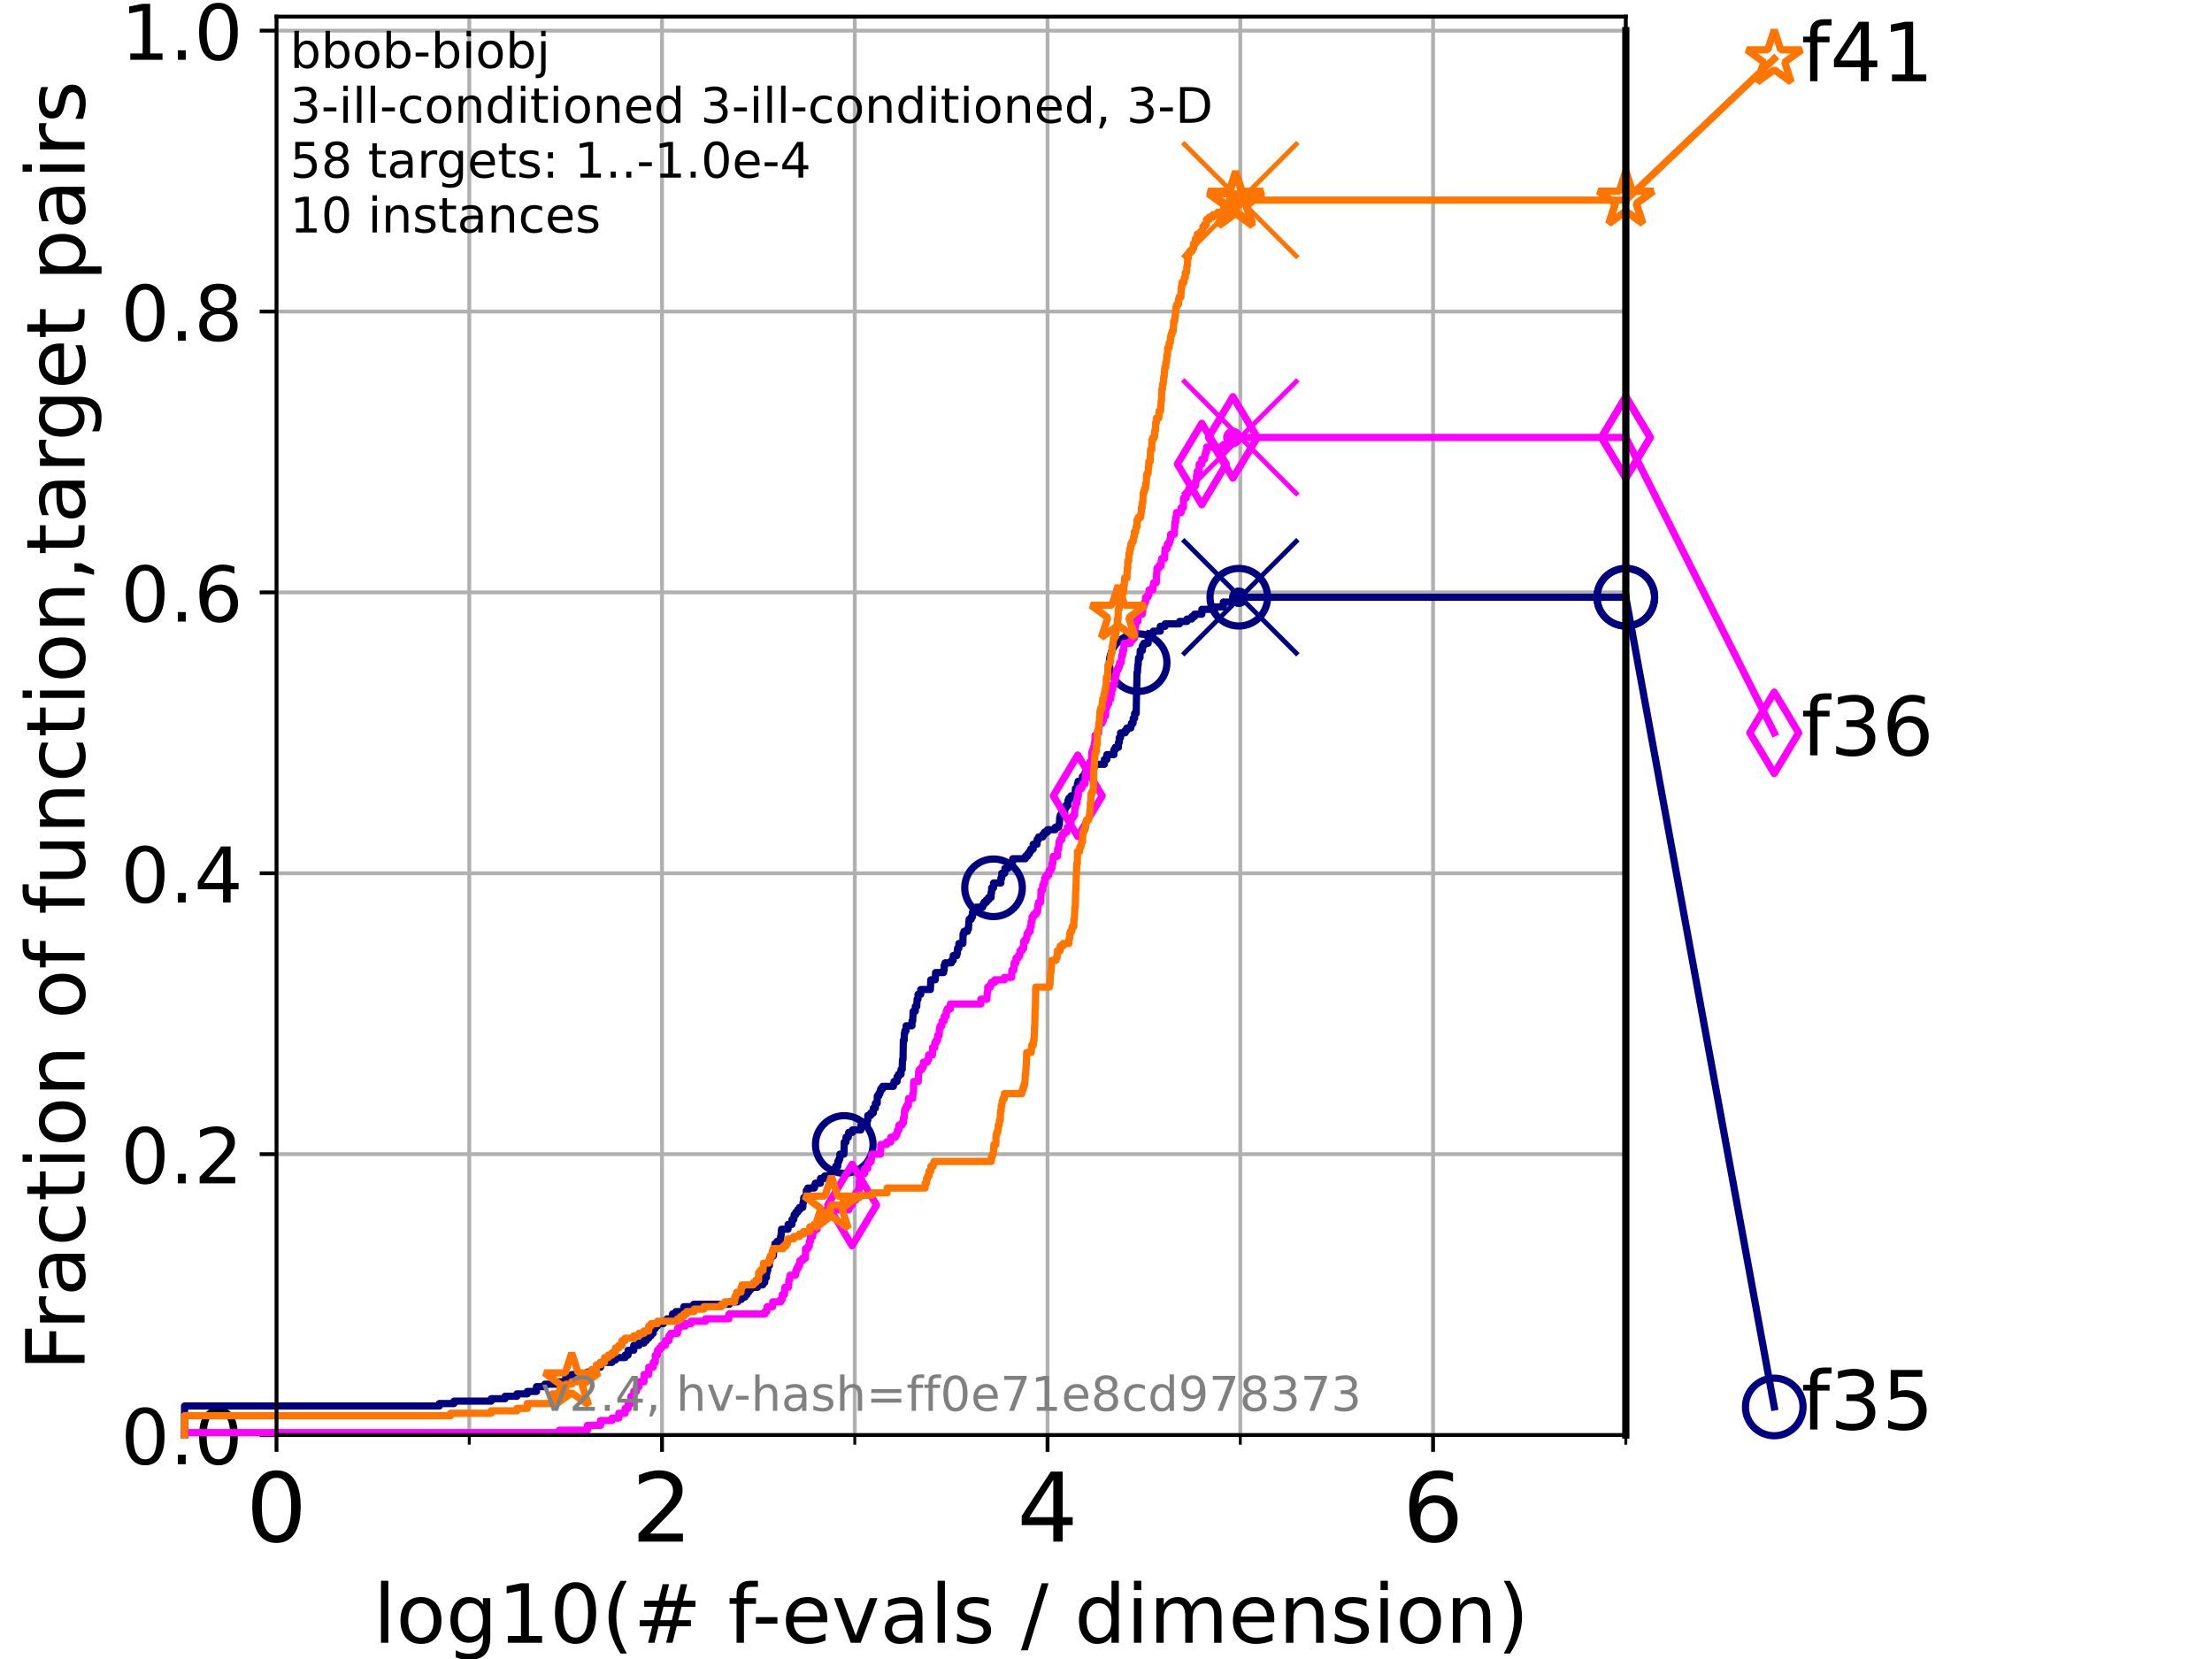 <?xml version="1.0" encoding="utf-8" standalone="no"?>
<!DOCTYPE svg PUBLIC "-//W3C//DTD SVG 1.1//EN"
  "http://www.w3.org/Graphics/SVG/1.1/DTD/svg11.dtd">
<!-- Created with matplotlib (https://matplotlib.org/) -->
<svg height="345.6pt" version="1.1" viewBox="0 0 460.8 345.6" width="460.8pt" xmlns="http://www.w3.org/2000/svg" xmlns:xlink="http://www.w3.org/1999/xlink">
 <defs>
  <style type="text/css">*{stroke-linecap:butt;stroke-linejoin:round;}</style>
 </defs>
 <g id="figure_1">
  <g id="patch_1">
   <path d="M 0 345.6 
L 460.8 345.6 
L 460.8 0 
L 0 0 
z
" style="fill:#ffffff;"/>
  </g>
  <g id="axes_1">
   <g id="patch_2">
    <path d="M 57.6 298.944 
L 338.688 298.944 
L 338.688 3.456 
L 57.6 3.456 
z
" style="fill:#ffffff;"/>
   </g>
   <g id="matplotlib.axis_1">
    <g id="xtick_1">
     <g id="line2d_1">
      <path clip-path="url(#p2c74420fce)" d="M 57.6 298.944 
L 57.6 3.456 
" style="fill:none;stroke:#b0b0b0;stroke-linecap:square;stroke-width:0.8;"/>
     </g>
     <g id="line2d_2">
      <defs>
       <path d="M 0 0 
L 0 3.5 
" id="maa7a6bf8ca" style="stroke:#000000;stroke-width:0.8;"/>
      </defs>
      <g>
       <use style="stroke:#000000;stroke-width:0.8;" x="57.6" xlink:href="#maa7a6bf8ca" y="298.944"/>
      </g>
     </g>
     <g id="text_1">
      <!-- 0 -->
      <g transform="translate(51.237 321.141)scale(0.2 -0.2)">
       <defs>
        <path d="M 31.781 66.406 
Q 24.172 66.406 20.328 58.906 
Q 16.5 51.422 16.5 36.375 
Q 16.5 21.391 20.328 13.891 
Q 24.172 6.391 31.781 6.391 
Q 39.453 6.391 43.281 13.891 
Q 47.125 21.391 47.125 36.375 
Q 47.125 51.422 43.281 58.906 
Q 39.453 66.406 31.781 66.406 
z
M 31.781 74.219 
Q 44.047 74.219 50.516 64.516 
Q 56.984 54.828 56.984 36.375 
Q 56.984 17.969 50.516 8.266 
Q 44.047 -1.422 31.781 -1.422 
Q 19.531 -1.422 13.062 8.266 
Q 6.594 17.969 6.594 36.375 
Q 6.594 54.828 13.062 64.516 
Q 19.531 74.219 31.781 74.219 
z
" id="DejaVuSans-48"/>
       </defs>
       <use xlink:href="#DejaVuSans-48"/>
      </g>
     </g>
    </g>
    <g id="xtick_2">
     <g id="line2d_3">
      <path clip-path="url(#p2c74420fce)" d="M 137.911 298.944 
L 137.911 3.456 
" style="fill:none;stroke:#b0b0b0;stroke-linecap:square;stroke-width:0.8;"/>
     </g>
     <g id="line2d_4">
      <g>
       <use style="stroke:#000000;stroke-width:0.8;" x="137.911" xlink:href="#maa7a6bf8ca" y="298.944"/>
      </g>
     </g>
     <g id="text_2">
      <!-- 2 -->
      <g transform="translate(131.548 321.141)scale(0.2 -0.2)">
       <defs>
        <path d="M 19.188 8.297 
L 53.609 8.297 
L 53.609 0 
L 7.328 0 
L 7.328 8.297 
Q 12.938 14.109 22.625 23.891 
Q 32.328 33.688 34.812 36.531 
Q 39.547 41.844 41.422 45.531 
Q 43.312 49.219 43.312 52.781 
Q 43.312 58.594 39.234 62.25 
Q 35.156 65.922 28.609 65.922 
Q 23.969 65.922 18.812 64.312 
Q 13.672 62.703 7.812 59.422 
L 7.812 69.391 
Q 13.766 71.781 18.938 73 
Q 24.125 74.219 28.422 74.219 
Q 39.75 74.219 46.484 68.547 
Q 53.219 62.891 53.219 53.422 
Q 53.219 48.922 51.531 44.891 
Q 49.859 40.875 45.406 35.406 
Q 44.188 33.984 37.641 27.219 
Q 31.109 20.453 19.188 8.297 
z
" id="DejaVuSans-50"/>
       </defs>
       <use xlink:href="#DejaVuSans-50"/>
      </g>
     </g>
    </g>
    <g id="xtick_3">
     <g id="line2d_5">
      <path clip-path="url(#p2c74420fce)" d="M 218.222 298.944 
L 218.222 3.456 
" style="fill:none;stroke:#b0b0b0;stroke-linecap:square;stroke-width:0.8;"/>
     </g>
     <g id="line2d_6">
      <g>
       <use style="stroke:#000000;stroke-width:0.8;" x="218.222" xlink:href="#maa7a6bf8ca" y="298.944"/>
      </g>
     </g>
     <g id="text_3">
      <!-- 4 -->
      <g transform="translate(211.859 321.141)scale(0.2 -0.2)">
       <defs>
        <path d="M 37.797 64.312 
L 12.891 25.391 
L 37.797 25.391 
z
M 35.203 72.906 
L 47.609 72.906 
L 47.609 25.391 
L 58.016 25.391 
L 58.016 17.188 
L 47.609 17.188 
L 47.609 0 
L 37.797 0 
L 37.797 17.188 
L 4.891 17.188 
L 4.891 26.703 
z
" id="DejaVuSans-52"/>
       </defs>
       <use xlink:href="#DejaVuSans-52"/>
      </g>
     </g>
    </g>
    <g id="xtick_4">
     <g id="line2d_7">
      <path clip-path="url(#p2c74420fce)" d="M 298.533 298.944 
L 298.533 3.456 
" style="fill:none;stroke:#b0b0b0;stroke-linecap:square;stroke-width:0.8;"/>
     </g>
     <g id="line2d_8">
      <g>
       <use style="stroke:#000000;stroke-width:0.8;" x="298.533" xlink:href="#maa7a6bf8ca" y="298.944"/>
      </g>
     </g>
     <g id="text_4">
      <!-- 6 -->
      <g transform="translate(292.17 321.141)scale(0.2 -0.2)">
       <defs>
        <path d="M 33.016 40.375 
Q 26.375 40.375 22.484 35.828 
Q 18.609 31.297 18.609 23.391 
Q 18.609 15.531 22.484 10.953 
Q 26.375 6.391 33.016 6.391 
Q 39.656 6.391 43.531 10.953 
Q 47.406 15.531 47.406 23.391 
Q 47.406 31.297 43.531 35.828 
Q 39.656 40.375 33.016 40.375 
z
M 52.594 71.297 
L 52.594 62.312 
Q 48.875 64.062 45.094 64.984 
Q 41.312 65.922 37.594 65.922 
Q 27.828 65.922 22.672 59.328 
Q 17.531 52.734 16.797 39.406 
Q 19.672 43.656 24.016 45.922 
Q 28.375 48.188 33.594 48.188 
Q 44.578 48.188 50.953 41.516 
Q 57.328 34.859 57.328 23.391 
Q 57.328 12.156 50.688 5.359 
Q 44.047 -1.422 33.016 -1.422 
Q 20.359 -1.422 13.672 8.266 
Q 6.984 17.969 6.984 36.375 
Q 6.984 53.656 15.188 63.938 
Q 23.391 74.219 37.203 74.219 
Q 40.922 74.219 44.703 73.484 
Q 48.484 72.75 52.594 71.297 
z
" id="DejaVuSans-54"/>
       </defs>
       <use xlink:href="#DejaVuSans-54"/>
      </g>
     </g>
    </g>
    <g id="xtick_5">
     <g id="line2d_9">
      <path clip-path="url(#p2c74420fce)" d="M 97.755 298.944 
L 97.755 3.456 
" style="fill:none;stroke:#b0b0b0;stroke-linecap:square;stroke-width:0.8;"/>
     </g>
     <g id="line2d_10">
      <defs>
       <path d="M 0 0 
L 0 2 
" id="m49aa430603" style="stroke:#000000;stroke-width:0.6;"/>
      </defs>
      <g>
       <use style="stroke:#000000;stroke-width:0.6;" x="97.755" xlink:href="#m49aa430603" y="298.944"/>
      </g>
     </g>
    </g>
    <g id="xtick_6">
     <g id="line2d_11">
      <path clip-path="url(#p2c74420fce)" d="M 178.066 298.944 
L 178.066 3.456 
" style="fill:none;stroke:#b0b0b0;stroke-linecap:square;stroke-width:0.8;"/>
     </g>
     <g id="line2d_12">
      <g>
       <use style="stroke:#000000;stroke-width:0.6;" x="178.066" xlink:href="#m49aa430603" y="298.944"/>
      </g>
     </g>
    </g>
    <g id="xtick_7">
     <g id="line2d_13">
      <path clip-path="url(#p2c74420fce)" d="M 258.377 298.944 
L 258.377 3.456 
" style="fill:none;stroke:#b0b0b0;stroke-linecap:square;stroke-width:0.8;"/>
     </g>
     <g id="line2d_14">
      <g>
       <use style="stroke:#000000;stroke-width:0.6;" x="258.377" xlink:href="#m49aa430603" y="298.944"/>
      </g>
     </g>
    </g>
    <g id="xtick_8">
     <g id="line2d_15">
      <path clip-path="url(#p2c74420fce)" d="M 338.688 298.944 
L 338.688 3.456 
" style="fill:none;stroke:#b0b0b0;stroke-linecap:square;stroke-width:0.8;"/>
     </g>
     <g id="line2d_16">
      <g>
       <use style="stroke:#000000;stroke-width:0.6;" x="338.688" xlink:href="#m49aa430603" y="298.944"/>
      </g>
     </g>
    </g>
    <g id="text_5">
     <!-- log10(# f-evals / dimension) -->
     <g transform="translate(77.764 342.218)scale(0.17 -0.17)">
      <defs>
       <path d="M 9.422 75.984 
L 18.406 75.984 
L 18.406 0 
L 9.422 0 
z
" id="DejaVuSans-108"/>
       <path d="M 30.609 48.391 
Q 23.391 48.391 19.188 42.75 
Q 14.984 37.109 14.984 27.297 
Q 14.984 17.484 19.156 11.844 
Q 23.344 6.203 30.609 6.203 
Q 37.797 6.203 41.984 11.859 
Q 46.188 17.531 46.188 27.297 
Q 46.188 37.016 41.984 42.703 
Q 37.797 48.391 30.609 48.391 
z
M 30.609 56 
Q 42.328 56 49.016 48.375 
Q 55.719 40.766 55.719 27.297 
Q 55.719 13.875 49.016 6.219 
Q 42.328 -1.422 30.609 -1.422 
Q 18.844 -1.422 12.172 6.219 
Q 5.516 13.875 5.516 27.297 
Q 5.516 40.766 12.172 48.375 
Q 18.844 56 30.609 56 
z
" id="DejaVuSans-111"/>
       <path d="M 45.406 27.984 
Q 45.406 37.75 41.375 43.109 
Q 37.359 48.484 30.078 48.484 
Q 22.859 48.484 18.828 43.109 
Q 14.797 37.75 14.797 27.984 
Q 14.797 18.266 18.828 12.891 
Q 22.859 7.516 30.078 7.516 
Q 37.359 7.516 41.375 12.891 
Q 45.406 18.266 45.406 27.984 
z
M 54.391 6.781 
Q 54.391 -7.172 48.188 -13.984 
Q 42 -20.797 29.203 -20.797 
Q 24.469 -20.797 20.266 -20.094 
Q 16.062 -19.391 12.109 -17.922 
L 12.109 -9.188 
Q 16.062 -11.328 19.922 -12.344 
Q 23.781 -13.375 27.781 -13.375 
Q 36.625 -13.375 41.016 -8.766 
Q 45.406 -4.156 45.406 5.172 
L 45.406 9.625 
Q 42.625 4.781 38.281 2.391 
Q 33.938 0 27.875 0 
Q 17.828 0 11.672 7.656 
Q 5.516 15.328 5.516 27.984 
Q 5.516 40.672 11.672 48.328 
Q 17.828 56 27.875 56 
Q 33.938 56 38.281 53.609 
Q 42.625 51.219 45.406 46.391 
L 45.406 54.688 
L 54.391 54.688 
z
" id="DejaVuSans-103"/>
       <path d="M 12.406 8.297 
L 28.516 8.297 
L 28.516 63.922 
L 10.984 60.406 
L 10.984 69.391 
L 28.422 72.906 
L 38.281 72.906 
L 38.281 8.297 
L 54.391 8.297 
L 54.391 0 
L 12.406 0 
z
" id="DejaVuSans-49"/>
       <path d="M 31 75.875 
Q 24.469 64.656 21.281 53.656 
Q 18.109 42.672 18.109 31.391 
Q 18.109 20.125 21.312 9.062 
Q 24.516 -2 31 -13.188 
L 23.188 -13.188 
Q 15.875 -1.703 12.234 9.375 
Q 8.594 20.453 8.594 31.391 
Q 8.594 42.281 12.203 53.312 
Q 15.828 64.359 23.188 75.875 
z
" id="DejaVuSans-40"/>
       <path d="M 51.125 44 
L 36.922 44 
L 32.812 27.688 
L 47.125 27.688 
z
M 43.797 71.781 
L 38.719 51.516 
L 52.984 51.516 
L 58.109 71.781 
L 65.922 71.781 
L 60.891 51.516 
L 76.125 51.516 
L 76.125 44 
L 58.984 44 
L 54.984 27.688 
L 70.516 27.688 
L 70.516 20.219 
L 53.078 20.219 
L 48 0 
L 40.188 0 
L 45.219 20.219 
L 30.906 20.219 
L 25.875 0 
L 18.016 0 
L 23.094 20.219 
L 7.719 20.219 
L 7.719 27.688 
L 24.906 27.688 
L 29 44 
L 13.281 44 
L 13.281 51.516 
L 30.906 51.516 
L 35.891 71.781 
z
" id="DejaVuSans-35"/>
       <path id="DejaVuSans-32"/>
       <path d="M 37.109 75.984 
L 37.109 68.5 
L 28.516 68.5 
Q 23.688 68.5 21.797 66.547 
Q 19.922 64.594 19.922 59.516 
L 19.922 54.688 
L 34.719 54.688 
L 34.719 47.703 
L 19.922 47.703 
L 19.922 0 
L 10.891 0 
L 10.891 47.703 
L 2.297 47.703 
L 2.297 54.688 
L 10.891 54.688 
L 10.891 58.5 
Q 10.891 67.625 15.141 71.797 
Q 19.391 75.984 28.609 75.984 
z
" id="DejaVuSans-102"/>
       <path d="M 4.891 31.391 
L 31.203 31.391 
L 31.203 23.391 
L 4.891 23.391 
z
" id="DejaVuSans-45"/>
       <path d="M 56.203 29.594 
L 56.203 25.203 
L 14.891 25.203 
Q 15.484 15.922 20.484 11.062 
Q 25.484 6.203 34.422 6.203 
Q 39.594 6.203 44.453 7.469 
Q 49.312 8.734 54.109 11.281 
L 54.109 2.781 
Q 49.266 0.734 44.188 -0.344 
Q 39.109 -1.422 33.891 -1.422 
Q 20.797 -1.422 13.156 6.188 
Q 5.516 13.812 5.516 26.812 
Q 5.516 40.234 12.766 48.109 
Q 20.016 56 32.328 56 
Q 43.359 56 49.781 48.891 
Q 56.203 41.797 56.203 29.594 
z
M 47.219 32.234 
Q 47.125 39.594 43.094 43.984 
Q 39.062 48.391 32.422 48.391 
Q 24.906 48.391 20.391 44.141 
Q 15.875 39.891 15.188 32.172 
z
" id="DejaVuSans-101"/>
       <path d="M 2.984 54.688 
L 12.5 54.688 
L 29.594 8.797 
L 46.688 54.688 
L 56.203 54.688 
L 35.688 0 
L 23.484 0 
z
" id="DejaVuSans-118"/>
       <path d="M 34.281 27.484 
Q 23.391 27.484 19.188 25 
Q 14.984 22.516 14.984 16.5 
Q 14.984 11.719 18.141 8.906 
Q 21.297 6.109 26.703 6.109 
Q 34.188 6.109 38.703 11.406 
Q 43.219 16.703 43.219 25.484 
L 43.219 27.484 
z
M 52.203 31.203 
L 52.203 0 
L 43.219 0 
L 43.219 8.297 
Q 40.141 3.328 35.547 0.953 
Q 30.953 -1.422 24.312 -1.422 
Q 15.922 -1.422 10.953 3.297 
Q 6 8.016 6 15.922 
Q 6 25.141 12.172 29.828 
Q 18.359 34.516 30.609 34.516 
L 43.219 34.516 
L 43.219 35.406 
Q 43.219 41.609 39.141 45 
Q 35.062 48.391 27.688 48.391 
Q 23 48.391 18.547 47.266 
Q 14.109 46.141 10.016 43.891 
L 10.016 52.203 
Q 14.938 54.109 19.578 55.047 
Q 24.219 56 28.609 56 
Q 40.484 56 46.344 49.844 
Q 52.203 43.703 52.203 31.203 
z
" id="DejaVuSans-97"/>
       <path d="M 44.281 53.078 
L 44.281 44.578 
Q 40.484 46.531 36.375 47.5 
Q 32.281 48.484 27.875 48.484 
Q 21.188 48.484 17.844 46.438 
Q 14.5 44.391 14.5 40.281 
Q 14.5 37.156 16.891 35.375 
Q 19.281 33.594 26.516 31.984 
L 29.594 31.297 
Q 39.156 29.25 43.188 25.516 
Q 47.219 21.781 47.219 15.094 
Q 47.219 7.469 41.188 3.016 
Q 35.156 -1.422 24.609 -1.422 
Q 20.219 -1.422 15.453 -0.562 
Q 10.688 0.297 5.422 2 
L 5.422 11.281 
Q 10.406 8.688 15.234 7.391 
Q 20.062 6.109 24.812 6.109 
Q 31.156 6.109 34.562 8.281 
Q 37.984 10.453 37.984 14.406 
Q 37.984 18.062 35.516 20.016 
Q 33.062 21.969 24.703 23.781 
L 21.578 24.516 
Q 13.234 26.266 9.516 29.906 
Q 5.812 33.547 5.812 39.891 
Q 5.812 47.609 11.281 51.797 
Q 16.75 56 26.812 56 
Q 31.781 56 36.172 55.266 
Q 40.578 54.547 44.281 53.078 
z
" id="DejaVuSans-115"/>
       <path d="M 25.391 72.906 
L 33.688 72.906 
L 8.297 -9.281 
L 0 -9.281 
z
" id="DejaVuSans-47"/>
       <path d="M 45.406 46.391 
L 45.406 75.984 
L 54.391 75.984 
L 54.391 0 
L 45.406 0 
L 45.406 8.203 
Q 42.578 3.328 38.25 0.953 
Q 33.938 -1.422 27.875 -1.422 
Q 17.969 -1.422 11.734 6.484 
Q 5.516 14.406 5.516 27.297 
Q 5.516 40.188 11.734 48.094 
Q 17.969 56 27.875 56 
Q 33.938 56 38.25 53.625 
Q 42.578 51.266 45.406 46.391 
z
M 14.797 27.297 
Q 14.797 17.391 18.875 11.75 
Q 22.953 6.109 30.078 6.109 
Q 37.203 6.109 41.297 11.75 
Q 45.406 17.391 45.406 27.297 
Q 45.406 37.203 41.297 42.844 
Q 37.203 48.484 30.078 48.484 
Q 22.953 48.484 18.875 42.844 
Q 14.797 37.203 14.797 27.297 
z
" id="DejaVuSans-100"/>
       <path d="M 9.422 54.688 
L 18.406 54.688 
L 18.406 0 
L 9.422 0 
z
M 9.422 75.984 
L 18.406 75.984 
L 18.406 64.594 
L 9.422 64.594 
z
" id="DejaVuSans-105"/>
       <path d="M 52 44.188 
Q 55.375 50.25 60.062 53.125 
Q 64.75 56 71.094 56 
Q 79.641 56 84.281 50.016 
Q 88.922 44.047 88.922 33.016 
L 88.922 0 
L 79.891 0 
L 79.891 32.719 
Q 79.891 40.578 77.094 44.375 
Q 74.312 48.188 68.609 48.188 
Q 61.625 48.188 57.562 43.547 
Q 53.516 38.922 53.516 30.906 
L 53.516 0 
L 44.484 0 
L 44.484 32.719 
Q 44.484 40.625 41.703 44.406 
Q 38.922 48.188 33.109 48.188 
Q 26.219 48.188 22.156 43.531 
Q 18.109 38.875 18.109 30.906 
L 18.109 0 
L 9.078 0 
L 9.078 54.688 
L 18.109 54.688 
L 18.109 46.188 
Q 21.188 51.219 25.484 53.609 
Q 29.781 56 35.688 56 
Q 41.656 56 45.828 52.969 
Q 50 49.953 52 44.188 
z
" id="DejaVuSans-109"/>
       <path d="M 54.891 33.016 
L 54.891 0 
L 45.906 0 
L 45.906 32.719 
Q 45.906 40.484 42.875 44.328 
Q 39.844 48.188 33.797 48.188 
Q 26.516 48.188 22.312 43.547 
Q 18.109 38.922 18.109 30.906 
L 18.109 0 
L 9.078 0 
L 9.078 54.688 
L 18.109 54.688 
L 18.109 46.188 
Q 21.344 51.125 25.703 53.562 
Q 30.078 56 35.797 56 
Q 45.219 56 50.047 50.172 
Q 54.891 44.344 54.891 33.016 
z
" id="DejaVuSans-110"/>
       <path d="M 8.016 75.875 
L 15.828 75.875 
Q 23.141 64.359 26.781 53.312 
Q 30.422 42.281 30.422 31.391 
Q 30.422 20.453 26.781 9.375 
Q 23.141 -1.703 15.828 -13.188 
L 8.016 -13.188 
Q 14.5 -2 17.703 9.062 
Q 20.906 20.125 20.906 31.391 
Q 20.906 42.672 17.703 53.656 
Q 14.5 64.656 8.016 75.875 
z
" id="DejaVuSans-41"/>
      </defs>
      <use xlink:href="#DejaVuSans-108"/>
      <use x="27.783" xlink:href="#DejaVuSans-111"/>
      <use x="88.965" xlink:href="#DejaVuSans-103"/>
      <use x="152.441" xlink:href="#DejaVuSans-49"/>
      <use x="216.064" xlink:href="#DejaVuSans-48"/>
      <use x="279.688" xlink:href="#DejaVuSans-40"/>
      <use x="318.701" xlink:href="#DejaVuSans-35"/>
      <use x="402.49" xlink:href="#DejaVuSans-32"/>
      <use x="434.277" xlink:href="#DejaVuSans-102"/>
      <use x="463.982" xlink:href="#DejaVuSans-45"/>
      <use x="500.066" xlink:href="#DejaVuSans-101"/>
      <use x="561.59" xlink:href="#DejaVuSans-118"/>
      <use x="620.77" xlink:href="#DejaVuSans-97"/>
      <use x="682.049" xlink:href="#DejaVuSans-108"/>
      <use x="709.832" xlink:href="#DejaVuSans-115"/>
      <use x="761.932" xlink:href="#DejaVuSans-32"/>
      <use x="793.719" xlink:href="#DejaVuSans-47"/>
      <use x="827.41" xlink:href="#DejaVuSans-32"/>
      <use x="859.197" xlink:href="#DejaVuSans-100"/>
      <use x="922.674" xlink:href="#DejaVuSans-105"/>
      <use x="950.457" xlink:href="#DejaVuSans-109"/>
      <use x="1047.869" xlink:href="#DejaVuSans-101"/>
      <use x="1109.393" xlink:href="#DejaVuSans-110"/>
      <use x="1172.771" xlink:href="#DejaVuSans-115"/>
      <use x="1224.871" xlink:href="#DejaVuSans-105"/>
      <use x="1252.654" xlink:href="#DejaVuSans-111"/>
      <use x="1313.836" xlink:href="#DejaVuSans-110"/>
      <use x="1377.215" xlink:href="#DejaVuSans-41"/>
     </g>
    </g>
   </g>
   <g id="matplotlib.axis_2">
    <g id="ytick_1">
     <g id="line2d_17">
      <path clip-path="url(#p2c74420fce)" d="M 57.6 298.944 
L 338.688 298.944 
" style="fill:none;stroke:#b0b0b0;stroke-linecap:square;stroke-width:0.8;"/>
     </g>
     <g id="line2d_18">
      <defs>
       <path d="M 0 0 
L -3.5 0 
" id="m372cc19b3f" style="stroke:#000000;stroke-width:0.8;"/>
      </defs>
      <g>
       <use style="stroke:#000000;stroke-width:0.8;" x="57.6" xlink:href="#m372cc19b3f" y="298.944"/>
      </g>
     </g>
     <g id="text_6">
      <!-- 0.0 -->
      <g transform="translate(25.155 305.023)scale(0.16 -0.16)">
       <defs>
        <path d="M 10.688 12.406 
L 21 12.406 
L 21 0 
L 10.688 0 
z
" id="DejaVuSans-46"/>
       </defs>
       <use xlink:href="#DejaVuSans-48"/>
       <use x="63.623" xlink:href="#DejaVuSans-46"/>
       <use x="95.41" xlink:href="#DejaVuSans-48"/>
      </g>
     </g>
    </g>
    <g id="ytick_2">
     <g id="line2d_19">
      <path clip-path="url(#p2c74420fce)" d="M 57.6 240.432 
L 338.688 240.432 
" style="fill:none;stroke:#b0b0b0;stroke-linecap:square;stroke-width:0.8;"/>
     </g>
     <g id="line2d_20">
      <g>
       <use style="stroke:#000000;stroke-width:0.8;" x="57.6" xlink:href="#m372cc19b3f" y="240.432"/>
      </g>
     </g>
     <g id="text_7">
      <!-- 0.2 -->
      <g transform="translate(25.155 246.51)scale(0.16 -0.16)">
       <use xlink:href="#DejaVuSans-48"/>
       <use x="63.623" xlink:href="#DejaVuSans-46"/>
       <use x="95.41" xlink:href="#DejaVuSans-50"/>
      </g>
     </g>
    </g>
    <g id="ytick_3">
     <g id="line2d_21">
      <path clip-path="url(#p2c74420fce)" d="M 57.6 181.919 
L 338.688 181.919 
" style="fill:none;stroke:#b0b0b0;stroke-linecap:square;stroke-width:0.8;"/>
     </g>
     <g id="line2d_22">
      <g>
       <use style="stroke:#000000;stroke-width:0.8;" x="57.6" xlink:href="#m372cc19b3f" y="181.919"/>
      </g>
     </g>
     <g id="text_8">
      <!-- 0.4 -->
      <g transform="translate(25.155 187.998)scale(0.16 -0.16)">
       <use xlink:href="#DejaVuSans-48"/>
       <use x="63.623" xlink:href="#DejaVuSans-46"/>
       <use x="95.41" xlink:href="#DejaVuSans-52"/>
      </g>
     </g>
    </g>
    <g id="ytick_4">
     <g id="line2d_23">
      <path clip-path="url(#p2c74420fce)" d="M 57.6 123.407 
L 338.688 123.407 
" style="fill:none;stroke:#b0b0b0;stroke-linecap:square;stroke-width:0.8;"/>
     </g>
     <g id="line2d_24">
      <g>
       <use style="stroke:#000000;stroke-width:0.8;" x="57.6" xlink:href="#m372cc19b3f" y="123.407"/>
      </g>
     </g>
     <g id="text_9">
      <!-- 0.6 -->
      <g transform="translate(25.155 129.485)scale(0.16 -0.16)">
       <use xlink:href="#DejaVuSans-48"/>
       <use x="63.623" xlink:href="#DejaVuSans-46"/>
       <use x="95.41" xlink:href="#DejaVuSans-54"/>
      </g>
     </g>
    </g>
    <g id="ytick_5">
     <g id="line2d_25">
      <path clip-path="url(#p2c74420fce)" d="M 57.6 64.894 
L 338.688 64.894 
" style="fill:none;stroke:#b0b0b0;stroke-linecap:square;stroke-width:0.8;"/>
     </g>
     <g id="line2d_26">
      <g>
       <use style="stroke:#000000;stroke-width:0.8;" x="57.6" xlink:href="#m372cc19b3f" y="64.894"/>
      </g>
     </g>
     <g id="text_10">
      <!-- 0.8 -->
      <g transform="translate(25.155 70.973)scale(0.16 -0.16)">
       <defs>
        <path d="M 31.781 34.625 
Q 24.75 34.625 20.719 30.859 
Q 16.703 27.094 16.703 20.516 
Q 16.703 13.922 20.719 10.156 
Q 24.75 6.391 31.781 6.391 
Q 38.812 6.391 42.859 10.172 
Q 46.922 13.969 46.922 20.516 
Q 46.922 27.094 42.891 30.859 
Q 38.875 34.625 31.781 34.625 
z
M 21.922 38.812 
Q 15.578 40.375 12.031 44.719 
Q 8.5 49.078 8.5 55.328 
Q 8.5 64.062 14.719 69.141 
Q 20.953 74.219 31.781 74.219 
Q 42.672 74.219 48.875 69.141 
Q 55.078 64.062 55.078 55.328 
Q 55.078 49.078 51.531 44.719 
Q 48 40.375 41.703 38.812 
Q 48.828 37.156 52.797 32.312 
Q 56.781 27.484 56.781 20.516 
Q 56.781 9.906 50.312 4.234 
Q 43.844 -1.422 31.781 -1.422 
Q 19.734 -1.422 13.25 4.234 
Q 6.781 9.906 6.781 20.516 
Q 6.781 27.484 10.781 32.312 
Q 14.797 37.156 21.922 38.812 
z
M 18.312 54.391 
Q 18.312 48.734 21.844 45.562 
Q 25.391 42.391 31.781 42.391 
Q 38.141 42.391 41.719 45.562 
Q 45.312 48.734 45.312 54.391 
Q 45.312 60.062 41.719 63.234 
Q 38.141 66.406 31.781 66.406 
Q 25.391 66.406 21.844 63.234 
Q 18.312 60.062 18.312 54.391 
z
" id="DejaVuSans-56"/>
       </defs>
       <use xlink:href="#DejaVuSans-48"/>
       <use x="63.623" xlink:href="#DejaVuSans-46"/>
       <use x="95.41" xlink:href="#DejaVuSans-56"/>
      </g>
     </g>
    </g>
    <g id="ytick_6">
     <g id="line2d_27">
      <path clip-path="url(#p2c74420fce)" d="M 57.6 6.382 
L 338.688 6.382 
" style="fill:none;stroke:#b0b0b0;stroke-linecap:square;stroke-width:0.8;"/>
     </g>
     <g id="line2d_28">
      <g>
       <use style="stroke:#000000;stroke-width:0.8;" x="57.6" xlink:href="#m372cc19b3f" y="6.382"/>
      </g>
     </g>
     <g id="text_11">
      <!-- 1.0 -->
      <g transform="translate(25.155 12.46)scale(0.16 -0.16)">
       <use xlink:href="#DejaVuSans-49"/>
       <use x="63.623" xlink:href="#DejaVuSans-46"/>
       <use x="95.41" xlink:href="#DejaVuSans-48"/>
      </g>
     </g>
    </g>
    <g id="text_12">
     <!-- Fraction of function,target pairs -->
     <g transform="translate(17.62 285.585)rotate(-90)scale(0.17 -0.17)">
      <defs>
       <path d="M 9.812 72.906 
L 51.703 72.906 
L 51.703 64.594 
L 19.672 64.594 
L 19.672 43.109 
L 48.578 43.109 
L 48.578 34.812 
L 19.672 34.812 
L 19.672 0 
L 9.812 0 
z
" id="DejaVuSans-70"/>
       <path d="M 41.109 46.297 
Q 39.594 47.172 37.812 47.578 
Q 36.031 48 33.891 48 
Q 26.266 48 22.188 43.047 
Q 18.109 38.094 18.109 28.812 
L 18.109 0 
L 9.078 0 
L 9.078 54.688 
L 18.109 54.688 
L 18.109 46.188 
Q 20.953 51.172 25.484 53.578 
Q 30.031 56 36.531 56 
Q 37.453 56 38.578 55.875 
Q 39.703 55.766 41.062 55.516 
z
" id="DejaVuSans-114"/>
       <path d="M 48.781 52.594 
L 48.781 44.188 
Q 44.969 46.297 41.141 47.344 
Q 37.312 48.391 33.406 48.391 
Q 24.656 48.391 19.812 42.844 
Q 14.984 37.312 14.984 27.297 
Q 14.984 17.281 19.812 11.734 
Q 24.656 6.203 33.406 6.203 
Q 37.312 6.203 41.141 7.25 
Q 44.969 8.297 48.781 10.406 
L 48.781 2.094 
Q 45.016 0.344 40.984 -0.531 
Q 36.969 -1.422 32.422 -1.422 
Q 20.062 -1.422 12.781 6.344 
Q 5.516 14.109 5.516 27.297 
Q 5.516 40.672 12.859 48.328 
Q 20.219 56 33.016 56 
Q 37.156 56 41.109 55.141 
Q 45.062 54.297 48.781 52.594 
z
" id="DejaVuSans-99"/>
       <path d="M 18.312 70.219 
L 18.312 54.688 
L 36.812 54.688 
L 36.812 47.703 
L 18.312 47.703 
L 18.312 18.016 
Q 18.312 11.328 20.141 9.422 
Q 21.969 7.516 27.594 7.516 
L 36.812 7.516 
L 36.812 0 
L 27.594 0 
Q 17.188 0 13.234 3.875 
Q 9.281 7.766 9.281 18.016 
L 9.281 47.703 
L 2.688 47.703 
L 2.688 54.688 
L 9.281 54.688 
L 9.281 70.219 
z
" id="DejaVuSans-116"/>
       <path d="M 8.5 21.578 
L 8.5 54.688 
L 17.484 54.688 
L 17.484 21.922 
Q 17.484 14.156 20.5 10.266 
Q 23.531 6.391 29.594 6.391 
Q 36.859 6.391 41.078 11.031 
Q 45.312 15.672 45.312 23.688 
L 45.312 54.688 
L 54.297 54.688 
L 54.297 0 
L 45.312 0 
L 45.312 8.406 
Q 42.047 3.422 37.719 1 
Q 33.406 -1.422 27.688 -1.422 
Q 18.266 -1.422 13.375 4.438 
Q 8.5 10.297 8.5 21.578 
z
M 31.109 56 
z
" id="DejaVuSans-117"/>
       <path d="M 11.719 12.406 
L 22.016 12.406 
L 22.016 4 
L 14.016 -11.625 
L 7.719 -11.625 
L 11.719 4 
z
" id="DejaVuSans-44"/>
       <path d="M 18.109 8.203 
L 18.109 -20.797 
L 9.078 -20.797 
L 9.078 54.688 
L 18.109 54.688 
L 18.109 46.391 
Q 20.953 51.266 25.266 53.625 
Q 29.594 56 35.594 56 
Q 45.562 56 51.781 48.094 
Q 58.016 40.188 58.016 27.297 
Q 58.016 14.406 51.781 6.484 
Q 45.562 -1.422 35.594 -1.422 
Q 29.594 -1.422 25.266 0.953 
Q 20.953 3.328 18.109 8.203 
z
M 48.688 27.297 
Q 48.688 37.203 44.609 42.844 
Q 40.531 48.484 33.406 48.484 
Q 26.266 48.484 22.188 42.844 
Q 18.109 37.203 18.109 27.297 
Q 18.109 17.391 22.188 11.75 
Q 26.266 6.109 33.406 6.109 
Q 40.531 6.109 44.609 11.75 
Q 48.688 17.391 48.688 27.297 
z
" id="DejaVuSans-112"/>
      </defs>
      <use xlink:href="#DejaVuSans-70"/>
      <use x="50.27" xlink:href="#DejaVuSans-114"/>
      <use x="91.383" xlink:href="#DejaVuSans-97"/>
      <use x="152.662" xlink:href="#DejaVuSans-99"/>
      <use x="207.643" xlink:href="#DejaVuSans-116"/>
      <use x="246.852" xlink:href="#DejaVuSans-105"/>
      <use x="274.635" xlink:href="#DejaVuSans-111"/>
      <use x="335.816" xlink:href="#DejaVuSans-110"/>
      <use x="399.195" xlink:href="#DejaVuSans-32"/>
      <use x="430.982" xlink:href="#DejaVuSans-111"/>
      <use x="492.164" xlink:href="#DejaVuSans-102"/>
      <use x="527.369" xlink:href="#DejaVuSans-32"/>
      <use x="559.156" xlink:href="#DejaVuSans-102"/>
      <use x="594.361" xlink:href="#DejaVuSans-117"/>
      <use x="657.74" xlink:href="#DejaVuSans-110"/>
      <use x="721.119" xlink:href="#DejaVuSans-99"/>
      <use x="776.1" xlink:href="#DejaVuSans-116"/>
      <use x="815.309" xlink:href="#DejaVuSans-105"/>
      <use x="843.092" xlink:href="#DejaVuSans-111"/>
      <use x="904.273" xlink:href="#DejaVuSans-110"/>
      <use x="967.652" xlink:href="#DejaVuSans-44"/>
      <use x="999.439" xlink:href="#DejaVuSans-116"/>
      <use x="1038.648" xlink:href="#DejaVuSans-97"/>
      <use x="1099.928" xlink:href="#DejaVuSans-114"/>
      <use x="1139.291" xlink:href="#DejaVuSans-103"/>
      <use x="1202.768" xlink:href="#DejaVuSans-101"/>
      <use x="1264.291" xlink:href="#DejaVuSans-116"/>
      <use x="1303.5" xlink:href="#DejaVuSans-32"/>
      <use x="1335.287" xlink:href="#DejaVuSans-112"/>
      <use x="1398.764" xlink:href="#DejaVuSans-97"/>
      <use x="1460.043" xlink:href="#DejaVuSans-105"/>
      <use x="1487.826" xlink:href="#DejaVuSans-114"/>
      <use x="1528.939" xlink:href="#DejaVuSans-115"/>
     </g>
    </g>
   </g>
   <g id="line2d_29">
    <defs>
     <path d="M 0 1.5 
C 0.398 1.5 0.779 1.342 1.061 1.061 
C 1.342 0.779 1.5 0.398 1.5 0 
C 1.5 -0.398 1.342 -0.779 1.061 -1.061 
C 0.779 -1.342 0.398 -1.5 0 -1.5 
C -0.398 -1.5 -0.779 -1.342 -1.061 -1.061 
C -1.342 -0.779 -1.5 -0.398 -1.5 0 
C -1.5 0.398 -1.342 0.779 -1.061 1.061 
C -0.779 1.342 -0.398 1.5 0 1.5 
z
" id="me782923280" style="stroke:#000080;"/>
    </defs>
    <g>
     <use style="fill:#000080;stroke:#000080;" x="258.067" xlink:href="#me782923280" y="124.415"/>
     <use style="fill:#000080;stroke:#000080;" x="258.067" xlink:href="#me782923280" y="124.415"/>
    </g>
   </g>
   <g id="line2d_30">
    <path d="M 38.441 298.944 
L 38.441 292.891 
L 91.535 292.891 
L 91.535 292.387 
L 94.576 292.387 
L 94.576 291.882 
L 102.331 291.882 
L 102.331 291.378 
L 105.21 291.378 
L 105.21 290.873 
L 107.68 290.873 
L 107.68 290.369 
L 109.843 290.369 
L 109.843 289.864 
L 111.768 289.864 
L 111.768 288.856 
L 113.501 288.856 
L 113.501 288.351 
L 116.523 288.351 
L 116.523 287.847 
L 117.857 287.847 
L 117.857 286.838 
L 119.097 286.838 
L 119.097 286.334 
L 122.362 286.334 
L 122.362 285.829 
L 123.327 285.829 
L 123.327 285.325 
L 124.242 285.325 
L 124.242 284.82 
L 125.111 284.82 
L 125.111 283.811 
L 127.485 283.811 
L 127.485 283.307 
L 128.21 283.307 
L 128.21 282.803 
L 130.219 282.803 
L 130.219 282.298 
L 130.84 282.298 
L 130.84 281.289 
L 132.02 281.289 
L 132.02 280.281 
L 133.125 280.281 
L 133.125 279.776 
L 134.164 279.776 
L 134.164 279.272 
L 134.661 279.272 
L 134.661 278.767 
L 135.145 278.767 
L 135.145 278.263 
L 135.615 278.263 
L 135.615 277.758 
L 136.073 277.758 
L 136.073 276.75 
L 136.52 276.75 
L 136.52 276.245 
L 136.955 276.245 
L 136.955 275.741 
L 138.199 275.741 
L 138.199 275.236 
L 138.982 275.236 
L 138.982 274.732 
L 140.094 274.732 
L 140.094 273.723 
L 140.797 273.723 
L 140.797 273.219 
L 142.442 273.219 
L 142.442 272.21 
L 144.511 272.21 
L 144.511 271.705 
L 151.923 271.705 
L 151.923 271.201 
L 153.656 271.201 
L 153.656 270.697 
L 154.44 270.697 
L 154.44 270.192 
L 155.189 270.192 
L 155.189 269.688 
L 155.616 269.688 
L 155.616 269.183 
L 155.95 269.183 
L 155.95 268.679 
L 156.358 268.679 
L 156.358 268.175 
L 157.791 268.175 
L 157.791 267.67 
L 158.89 267.67 
L 158.89 267.166 
L 159.304 267.166 
L 159.304 266.157 
L 159.658 266.157 
L 159.658 265.148 
L 159.791 265.148 
L 159.791 264.644 
L 159.94 264.644 
L 159.94 263.635 
L 160.282 263.635 
L 160.282 262.626 
L 160.394 262.626 
L 160.394 262.121 
L 160.633 262.121 
L 160.633 261.617 
L 161.116 261.617 
L 161.192 260.104 
L 161.42 260.104 
L 161.42 259.095 
L 161.897 259.095 
L 161.897 258.591 
L 162.546 258.591 
L 162.602 257.582 
L 162.701 257.582 
L 162.799 256.068 
L 164.167 256.068 
L 164.18 255.06 
L 164.986 255.06 
L 164.986 254.051 
L 165.351 254.051 
L 165.435 253.042 
L 165.78 253.042 
L 165.78 252.538 
L 166.163 252.538 
L 166.163 252.033 
L 166.561 252.033 
L 166.561 251.529 
L 167.245 251.529 
L 167.277 250.52 
L 167.385 250.52 
L 167.428 249.511 
L 167.965 249.511 
L 167.975 247.998 
L 168.274 247.998 
L 168.274 247.493 
L 169.636 247.493 
L 169.636 246.989 
L 169.842 246.989 
L 169.842 246.485 
L 170.917 246.485 
L 170.917 245.476 
L 171.788 245.476 
L 171.788 244.971 
L 173.088 244.971 
L 173.088 243.962 
L 173.845 243.962 
L 173.845 243.458 
L 174.095 243.458 
L 174.095 242.954 
L 174.52 242.954 
L 174.52 241.945 
L 174.768 241.945 
L 174.768 241.44 
L 174.956 241.44 
L 174.956 240.432 
L 175.804 240.432 
L 175.877 237.909 
L 176.242 237.909 
L 176.242 236.901 
L 176.726 236.901 
L 176.794 235.892 
L 177.577 235.892 
L 177.577 235.387 
L 179.338 235.387 
L 179.338 234.379 
L 180.635 234.379 
L 180.635 233.37 
L 180.779 233.37 
L 180.779 232.361 
L 181.386 232.361 
L 181.386 231.856 
L 181.925 231.856 
L 181.925 230.848 
L 182.358 230.848 
L 182.358 229.839 
L 182.735 229.839 
L 182.749 228.325 
L 183.066 228.325 
L 183.066 227.821 
L 183.317 227.821 
L 183.317 227.317 
L 183.48 227.317 
L 183.48 226.812 
L 183.872 226.812 
L 183.872 226.308 
L 186.11 226.308 
L 186.11 225.803 
L 186.237 225.803 
L 186.237 225.299 
L 186.887 225.299 
L 186.887 224.29 
L 187.186 224.29 
L 187.186 223.786 
L 187.702 223.786 
L 187.702 222.777 
L 187.948 222.777 
L 187.997 220.759 
L 188.109 220.759 
L 188.181 216.724 
L 188.359 216.724 
L 188.397 215.211 
L 188.51 215.211 
L 188.51 214.706 
L 188.754 214.706 
L 188.754 213.697 
L 189.985 213.697 
L 189.985 212.689 
L 190.131 212.689 
L 190.23 210.671 
L 190.673 210.671 
L 190.673 209.662 
L 190.977 209.662 
L 191.044 208.149 
L 191.239 208.149 
L 191.239 207.14 
L 191.803 207.14 
L 191.803 206.131 
L 193.819 206.131 
L 193.903 204.113 
L 194.839 204.113 
L 194.903 202.6 
L 196.56 202.6 
L 196.56 202.096 
L 196.684 202.096 
L 196.684 201.087 
L 196.871 201.087 
L 196.871 200.583 
L 198.214 200.583 
L 198.214 200.078 
L 198.555 200.078 
L 198.564 199.069 
L 199.312 199.069 
L 199.312 198.565 
L 199.442 198.565 
L 199.473 197.556 
L 199.748 197.556 
L 199.748 196.547 
L 200.588 196.547 
L 200.625 194.529 
L 200.817 194.529 
L 200.817 194.025 
L 201.538 194.025 
L 201.538 193.521 
L 201.747 193.521 
L 201.829 192.007 
L 201.881 192.007 
L 201.881 191.503 
L 202.319 191.503 
L 202.319 190.999 
L 202.586 190.999 
L 202.586 189.99 
L 203.172 189.99 
L 203.172 189.485 
L 203.356 189.485 
L 203.356 188.981 
L 204.712 188.981 
L 204.712 188.476 
L 204.979 188.476 
L 204.979 187.972 
L 205.479 187.972 
L 205.479 187.468 
L 205.947 187.468 
L 205.947 186.963 
L 206.46 186.963 
L 206.46 185.954 
L 206.577 185.954 
L 206.577 184.946 
L 206.972 184.946 
L 206.972 183.937 
L 208.501 183.937 
L 208.501 182.928 
L 208.686 182.928 
L 208.686 181.919 
L 209.297 181.919 
L 209.336 180.91 
L 209.99 180.91 
L 209.99 180.406 
L 210.727 180.406 
L 210.727 179.901 
L 210.904 179.901 
L 210.961 178.893 
L 213.596 178.893 
L 213.596 178.388 
L 214.045 178.388 
L 214.045 177.884 
L 214.438 177.884 
L 214.438 177.379 
L 214.721 177.379 
L 214.721 176.875 
L 215.232 176.875 
L 215.232 175.866 
L 216.045 175.866 
L 216.045 174.857 
L 216.366 174.857 
L 216.366 174.353 
L 217.217 174.353 
L 217.217 173.848 
L 217.58 173.848 
L 217.58 173.344 
L 218.214 173.344 
L 218.214 172.84 
L 219.824 172.84 
L 219.824 172.335 
L 220.525 172.335 
L 220.525 171.831 
L 220.678 171.831 
L 220.753 170.317 
L 220.872 170.317 
L 220.872 169.813 
L 221.192 169.813 
L 221.192 169.309 
L 221.796 169.309 
L 221.796 168.3 
L 222.041 168.3 
L 222.041 167.795 
L 222.464 167.795 
L 222.464 166.787 
L 222.659 166.787 
L 222.659 166.282 
L 223.104 166.282 
L 223.104 165.778 
L 223.925 165.778 
L 224.034 164.264 
L 224.456 164.264 
L 224.456 163.256 
L 224.602 163.256 
L 224.602 162.751 
L 225.49 162.751 
L 225.49 161.742 
L 225.919 161.742 
L 225.919 161.238 
L 226.196 161.238 
L 226.196 160.733 
L 227.039 160.733 
L 227.102 159.725 
L 228.052 159.725 
L 228.052 159.22 
L 230.061 159.22 
L 230.061 158.211 
L 230.577 158.211 
L 230.577 157.203 
L 232.05 157.203 
L 232.05 156.194 
L 232.321 156.194 
L 232.321 155.689 
L 232.984 155.689 
L 232.984 154.68 
L 233.165 154.68 
L 233.165 153.672 
L 233.433 153.672 
L 233.433 152.663 
L 234.409 152.663 
L 234.409 152.158 
L 234.75 152.158 
L 234.75 151.654 
L 235.555 151.654 
L 235.555 151.15 
L 235.711 151.15 
L 235.711 150.645 
L 236.041 150.645 
L 236.066 149.636 
L 236.353 149.636 
L 236.353 148.627 
L 236.688 148.627 
L 236.788 143.079 
L 236.803 143.079 
L 236.878 140.052 
L 236.955 140.052 
L 237.025 138.539 
L 237.099 138.539 
L 237.182 137.026 
L 237.478 137.026 
L 237.527 135.513 
L 237.977 135.513 
L 237.977 134.504 
L 238.29 134.504 
L 238.29 133.999 
L 239.182 133.999 
L 239.184 131.982 
L 240.26 131.982 
L 240.26 131.477 
L 241.705 131.477 
L 241.705 130.468 
L 242.716 130.468 
L 242.716 129.964 
L 245.714 129.964 
L 245.714 129.46 
L 247.271 129.46 
L 247.271 128.955 
L 248.274 128.955 
L 248.274 128.451 
L 248.836 128.451 
L 248.836 127.946 
L 250.372 127.946 
L 250.372 126.937 
L 253.1 126.937 
L 253.1 126.433 
L 254.833 126.433 
L 254.833 125.424 
L 258.067 125.424 
L 258.067 124.415 
L 338.688 124.415 
L 338.688 124.415 
" style="fill:none;stroke:#000080;stroke-linecap:square;stroke-width:1.5;"/>
   </g>
   <g id="line2d_31">
    <defs>
     <path d="M 0 6 
C 1.591 6 3.117 5.368 4.243 4.243 
C 5.368 3.117 6 1.591 6 0 
C 6 -1.591 5.368 -3.117 4.243 -4.243 
C 3.117 -5.368 1.591 -6 0 -6 
C -1.591 -6 -3.117 -5.368 -4.243 -4.243 
C -5.368 -3.117 -6 -1.591 -6 0 
C -6 1.591 -5.368 3.117 -4.243 4.243 
C -3.117 5.368 -1.591 6 0 6 
z
" id="m0296fdd749" style="stroke:#000080;stroke-width:1.5;"/>
    </defs>
    <g>
     <use style="fill-opacity:0;stroke:#000080;stroke-width:1.5;" x="175.877" xlink:href="#m0296fdd749" y="238.414"/>
     <use style="fill-opacity:0;stroke:#000080;stroke-width:1.5;" x="206.972" xlink:href="#m0296fdd749" y="184.946"/>
     <use style="fill-opacity:0;stroke:#000080;stroke-width:1.5;" x="237.099" xlink:href="#m0296fdd749" y="138.035"/>
     <use style="fill-opacity:0;stroke:#000080;stroke-width:1.5;" x="258.067" xlink:href="#m0296fdd749" y="124.415"/>
     <use style="fill-opacity:0;stroke:#000080;stroke-width:1.5;" x="338.688" xlink:href="#m0296fdd749" y="124.415"/>
    </g>
   </g>
   <g id="line2d_32">
    <path style="fill:none;stroke:#000080;stroke-linecap:square;stroke-width:1.5;"/>
    <g/>
   </g>
   <g id="line2d_33">
    <path clip-path="url(#p2c74420fce)" d="M 258.377 124.415 
" style="fill:none;stroke:#000080;stroke-linecap:square;stroke-width:1.5;"/>
    <defs>
     <path d="M -12 12 
L 12 -12 
M -12 -12 
L 12 12 
" id="m22d12032b4" style="stroke:#000080;"/>
    </defs>
    <g clip-path="url(#p2c74420fce)">
     <use style="fill:#000080;stroke:#000080;" x="258.377" xlink:href="#m22d12032b4" y="124.415"/>
    </g>
   </g>
   <g id="line2d_34">
    <defs>
     <path d="M 0 1.5 
C 0.398 1.5 0.779 1.342 1.061 1.061 
C 1.342 0.779 1.5 0.398 1.5 0 
C 1.5 -0.398 1.342 -0.779 1.061 -1.061 
C 0.779 -1.342 0.398 -1.5 0 -1.5 
C -0.398 -1.5 -0.779 -1.342 -1.061 -1.061 
C -1.342 -0.779 -1.5 -0.398 -1.5 0 
C -1.5 0.398 -1.342 0.779 -1.061 1.061 
C -0.779 1.342 -0.398 1.5 0 1.5 
z
" id="m80884a5246" style="stroke:#ff00ff;"/>
    </defs>
    <g>
     <use style="fill:#ff00ff;stroke:#ff00ff;" x="256.835" xlink:href="#m80884a5246" y="91.124"/>
     <use style="fill:#ff00ff;stroke:#ff00ff;" x="256.835" xlink:href="#m80884a5246" y="91.124"/>
    </g>
   </g>
   <g id="line2d_35">
    <path d="M 38.441 298.944 
L 38.441 298.44 
L 116.523 298.44 
L 116.523 297.935 
L 122.362 297.935 
L 122.362 296.926 
L 125.111 296.926 
L 125.111 295.917 
L 127.485 295.917 
L 127.485 295.413 
L 128.905 295.413 
L 128.905 294.404 
L 130.219 294.404 
L 130.219 293.395 
L 130.84 293.395 
L 130.84 292.387 
L 131.44 292.387 
L 131.44 290.873 
L 132.02 290.873 
L 132.02 289.864 
L 132.581 289.864 
L 132.581 288.856 
L 133.125 288.856 
L 133.125 287.847 
L 134.164 287.847 
L 134.164 286.334 
L 135.145 286.334 
L 135.145 284.82 
L 136.073 284.82 
L 136.073 283.811 
L 136.52 283.811 
L 136.52 282.298 
L 136.955 282.298 
L 136.955 281.289 
L 137.38 281.289 
L 137.38 280.785 
L 137.794 280.785 
L 137.794 280.281 
L 138.595 280.281 
L 138.595 279.272 
L 139.36 279.272 
L 139.36 278.263 
L 139.731 278.263 
L 139.731 277.758 
L 141.139 277.758 
L 141.139 276.75 
L 141.474 276.75 
L 141.474 276.245 
L 142.753 276.245 
L 142.753 275.741 
L 143.944 275.741 
L 143.944 275.236 
L 146.993 275.236 
L 146.993 274.732 
L 151.819 274.732 
L 151.871 273.723 
L 159.355 273.723 
L 159.355 273.219 
L 159.742 273.219 
L 159.808 272.21 
L 160.961 272.21 
L 160.961 271.201 
L 162.616 271.201 
L 162.616 270.697 
L 162.965 270.697 
L 162.965 269.688 
L 163.416 269.688 
L 163.483 268.175 
L 164.244 268.175 
L 164.334 266.661 
L 164.486 266.661 
L 164.587 265.652 
L 165.709 265.652 
L 165.791 264.644 
L 166.025 264.644 
L 166.025 264.139 
L 166.278 264.139 
L 166.278 263.635 
L 166.573 263.635 
L 166.606 262.626 
L 167.169 262.626 
L 167.169 262.121 
L 167.798 262.121 
L 167.798 260.104 
L 168.314 260.104 
L 168.314 259.599 
L 168.597 259.599 
L 168.597 258.591 
L 168.825 258.591 
L 168.825 257.582 
L 169.303 257.582 
L 169.303 256.573 
L 169.598 256.573 
L 169.598 256.068 
L 170.22 256.068 
L 170.22 255.06 
L 170.908 255.06 
L 170.908 254.555 
L 171.519 254.555 
L 171.519 253.042 
L 171.679 253.042 
L 171.679 252.538 
L 172.061 252.538 
L 172.061 252.033 
L 176.844 252.033 
L 176.844 251.529 
L 177.08 251.529 
L 177.08 251.024 
L 177.505 251.024 
L 177.505 250.015 
L 178.251 250.015 
L 178.274 248.502 
L 178.666 248.502 
L 178.666 247.998 
L 178.945 247.998 
L 179.011 245.98 
L 179.328 245.98 
L 179.435 244.467 
L 180.1 244.467 
L 180.1 243.458 
L 180.75 243.458 
L 180.75 242.449 
L 181.031 242.449 
L 181.031 241.945 
L 181.486 241.945 
L 181.591 240.432 
L 183.429 240.432 
L 183.488 238.414 
L 184.694 238.414 
L 184.694 237.909 
L 185.551 237.909 
L 185.566 236.901 
L 186.526 236.901 
L 186.526 236.396 
L 186.835 236.396 
L 186.835 235.892 
L 186.975 235.892 
L 186.975 235.387 
L 187.238 235.387 
L 187.276 234.379 
L 187.922 234.379 
L 187.922 233.874 
L 188.197 233.874 
L 188.197 232.865 
L 188.368 232.865 
L 188.417 231.352 
L 188.599 231.352 
L 188.599 230.848 
L 188.829 230.848 
L 188.829 230.343 
L 189.232 230.343 
L 189.263 228.83 
L 190.137 228.83 
L 190.137 227.821 
L 190.276 227.821 
L 190.339 225.299 
L 191.296 225.299 
L 191.359 223.281 
L 191.534 223.281 
L 191.534 222.777 
L 192.029 222.777 
L 192.029 222.272 
L 192.355 222.272 
L 192.355 221.264 
L 193.181 221.264 
L 193.181 220.759 
L 193.442 220.759 
L 193.442 219.75 
L 194.247 219.75 
L 194.258 218.237 
L 194.736 218.237 
L 194.736 217.228 
L 195.009 217.228 
L 195.009 216.724 
L 195.315 216.724 
L 195.315 215.715 
L 195.634 215.715 
L 195.697 214.202 
L 195.845 214.202 
L 195.845 213.697 
L 196.21 213.697 
L 196.265 212.689 
L 196.698 212.689 
L 196.698 211.68 
L 197.118 211.68 
L 197.118 210.671 
L 197.324 210.671 
L 197.324 210.166 
L 197.969 210.166 
L 197.969 209.158 
L 204.322 209.158 
L 204.322 208.149 
L 205.583 208.149 
L 205.675 206.636 
L 205.755 206.636 
L 205.755 205.627 
L 206.301 205.627 
L 206.301 205.122 
L 206.539 205.122 
L 206.539 204.618 
L 207.232 204.618 
L 207.232 204.113 
L 209.252 204.113 
L 209.252 203.609 
L 210.73 203.609 
L 210.793 202.096 
L 211.206 202.096 
L 211.264 200.583 
L 211.65 200.583 
L 211.65 199.574 
L 212.123 199.574 
L 212.123 199.069 
L 212.439 199.069 
L 212.493 198.06 
L 212.905 198.06 
L 212.905 197.556 
L 213.252 197.556 
L 213.263 196.043 
L 213.677 196.043 
L 213.677 195.538 
L 213.898 195.538 
L 213.945 194.529 
L 214.227 194.529 
L 214.227 194.025 
L 214.614 194.025 
L 214.614 193.016 
L 214.794 193.016 
L 214.794 192.007 
L 214.992 192.007 
L 214.992 190.999 
L 215.308 190.999 
L 215.308 190.494 
L 215.813 190.494 
L 215.813 189.99 
L 216.138 189.99 
L 216.223 188.476 
L 216.327 188.476 
L 216.327 187.972 
L 216.789 187.972 
L 216.864 185.45 
L 217.202 185.45 
L 217.202 184.441 
L 217.406 184.441 
L 217.406 183.937 
L 217.601 183.937 
L 217.605 182.928 
L 217.881 182.928 
L 217.881 182.423 
L 218.414 182.423 
L 218.501 181.415 
L 218.893 181.415 
L 218.893 180.91 
L 219.129 180.91 
L 219.129 179.901 
L 219.322 179.901 
L 219.398 178.388 
L 220.293 178.388 
L 220.313 176.875 
L 220.536 176.875 
L 220.624 175.362 
L 220.814 175.362 
L 220.814 174.857 
L 221.2 174.857 
L 221.21 173.848 
L 221.615 173.848 
L 221.615 173.344 
L 222.234 173.344 
L 222.314 172.335 
L 223.004 172.335 
L 223.028 171.326 
L 223.13 171.326 
L 223.13 170.317 
L 223.566 170.317 
L 223.566 169.813 
L 223.876 169.813 
L 223.887 168.3 
L 224.035 168.3 
L 224.123 167.291 
L 224.368 167.291 
L 224.368 166.282 
L 224.517 166.282 
L 224.517 165.778 
L 224.642 165.778 
L 224.642 164.769 
L 224.768 164.769 
L 224.768 164.264 
L 225.309 164.264 
L 225.309 163.76 
L 225.554 163.76 
L 225.554 163.256 
L 226.014 163.256 
L 226.111 161.238 
L 226.404 161.238 
L 226.404 160.229 
L 226.651 160.229 
L 226.651 159.725 
L 226.87 159.725 
L 226.87 159.22 
L 227.006 159.22 
L 227.006 158.716 
L 227.374 158.716 
L 227.434 156.698 
L 227.592 156.698 
L 227.592 156.194 
L 227.768 156.194 
L 227.768 155.689 
L 227.95 155.689 
L 228.007 154.68 
L 228.082 154.68 
L 228.122 153.167 
L 228.615 153.167 
L 228.615 152.663 
L 228.861 152.663 
L 228.971 151.15 
L 228.999 151.15 
L 228.999 150.645 
L 229.598 150.645 
L 229.598 150.141 
L 229.827 150.141 
L 229.827 149.132 
L 230.316 149.132 
L 230.365 147.619 
L 230.492 147.619 
L 230.492 147.114 
L 230.676 147.114 
L 230.676 146.61 
L 230.962 146.61 
L 231.008 145.601 
L 231.398 145.601 
L 231.398 144.592 
L 231.547 144.592 
L 231.547 143.583 
L 231.791 143.583 
L 231.798 142.574 
L 232.168 142.574 
L 232.168 141.566 
L 232.351 141.566 
L 232.351 140.557 
L 232.564 140.557 
L 232.564 139.548 
L 232.915 139.548 
L 232.915 139.044 
L 233.141 139.044 
L 233.233 138.035 
L 233.561 138.035 
L 233.669 136.521 
L 233.869 136.521 
L 233.869 135.513 
L 234.079 135.513 
L 234.169 133.999 
L 235.471 133.999 
L 235.471 133.495 
L 235.802 133.495 
L 235.802 132.991 
L 236.296 132.991 
L 236.296 131.982 
L 236.416 131.982 
L 236.472 130.468 
L 236.576 130.468 
L 236.586 129.46 
L 237.056 129.46 
L 237.056 128.451 
L 237.191 128.451 
L 237.191 127.946 
L 237.945 127.946 
L 237.945 127.442 
L 238.058 127.442 
L 238.058 126.433 
L 238.202 126.433 
L 238.202 125.929 
L 238.439 125.929 
L 238.439 125.424 
L 238.649 125.424 
L 238.649 124.415 
L 239.112 124.415 
L 239.112 123.911 
L 239.369 123.911 
L 239.369 122.902 
L 240.164 122.902 
L 240.222 121.893 
L 240.324 121.893 
L 240.324 121.389 
L 240.874 121.389 
L 240.946 119.371 
L 241.004 119.371 
L 241.004 118.362 
L 241.428 118.362 
L 241.428 117.858 
L 241.89 117.858 
L 241.89 116.849 
L 242.015 116.849 
L 242.015 116.345 
L 242.61 116.345 
L 242.688 114.327 
L 243.13 114.327 
L 243.169 113.318 
L 243.562 113.318 
L 243.562 112.814 
L 243.735 112.814 
L 243.735 112.309 
L 243.865 112.309 
L 243.865 111.301 
L 244.618 111.301 
L 244.685 109.787 
L 244.751 109.787 
L 244.751 108.778 
L 244.911 108.778 
L 244.911 107.77 
L 245.058 107.77 
L 245.058 106.761 
L 246.052 106.761 
L 246.052 105.752 
L 246.517 105.752 
L 246.537 103.734 
L 247.108 103.734 
L 247.18 102.725 
L 247.513 102.725 
L 247.513 102.221 
L 247.659 102.221 
L 247.659 101.717 
L 248.343 101.717 
L 248.343 101.212 
L 249.053 101.212 
L 249.053 100.203 
L 249.235 100.203 
L 249.235 99.195 
L 249.401 99.195 
L 249.401 98.186 
L 249.808 98.186 
L 249.808 96.672 
L 250.351 96.672 
L 250.351 95.664 
L 250.917 95.664 
L 251.018 94.655 
L 251.155 94.655 
L 251.155 94.15 
L 251.344 94.15 
L 251.344 93.142 
L 254.828 93.142 
L 254.828 92.637 
L 256.218 92.637 
L 256.221 91.628 
L 256.835 91.628 
L 256.835 91.124 
L 338.688 91.124 
L 338.688 91.124 
" style="fill:none;stroke:#ff00ff;stroke-linecap:square;stroke-width:1.5;"/>
   </g>
   <g id="line2d_36">
    <defs>
     <path d="M -0 8.485 
L 5.091 0 
L 0 -8.485 
L -5.091 -0 
z
" id="m6f2a99c45a" style="stroke:#ff00ff;stroke-linejoin:miter;stroke-width:1.5;"/>
    </defs>
    <g>
     <use style="fill-opacity:0;stroke:#ff00ff;stroke-linejoin:miter;stroke-width:1.5;" x="177.505" xlink:href="#m6f2a99c45a" y="251.024"/>
     <use style="fill-opacity:0;stroke:#ff00ff;stroke-linejoin:miter;stroke-width:1.5;" x="224.517" xlink:href="#m6f2a99c45a" y="165.778"/>
     <use style="fill-opacity:0;stroke:#ff00ff;stroke-linejoin:miter;stroke-width:1.5;" x="250.351" xlink:href="#m6f2a99c45a" y="96.672"/>
     <use style="fill-opacity:0;stroke:#ff00ff;stroke-linejoin:miter;stroke-width:1.5;" x="256.835" xlink:href="#m6f2a99c45a" y="91.124"/>
     <use style="fill-opacity:0;stroke:#ff00ff;stroke-linejoin:miter;stroke-width:1.5;" x="338.688" xlink:href="#m6f2a99c45a" y="91.124"/>
    </g>
   </g>
   <g id="line2d_37">
    <path style="fill:none;stroke:#ff00ff;stroke-linecap:square;stroke-width:1.5;"/>
    <g/>
   </g>
   <g id="line2d_38">
    <path clip-path="url(#p2c74420fce)" d="M 258.377 91.124 
" style="fill:none;stroke:#ff00ff;stroke-linecap:square;stroke-width:1.5;"/>
    <defs>
     <path d="M -12 12 
L 12 -12 
M -12 -12 
L 12 12 
" id="m79a5587d85" style="stroke:#ff00ff;"/>
    </defs>
    <g clip-path="url(#p2c74420fce)">
     <use style="fill:#ff00ff;stroke:#ff00ff;" x="258.377" xlink:href="#m79a5587d85" y="91.124"/>
    </g>
   </g>
   <g id="line2d_39">
    <defs>
     <path d="M 0 1.5 
C 0.398 1.5 0.779 1.342 1.061 1.061 
C 1.342 0.779 1.5 0.398 1.5 0 
C 1.5 -0.398 1.342 -0.779 1.061 -1.061 
C 0.779 -1.342 0.398 -1.5 0 -1.5 
C -0.398 -1.5 -0.779 -1.342 -1.061 -1.061 
C -1.342 -0.779 -1.5 -0.398 -1.5 0 
C -1.5 0.398 -1.342 0.779 -1.061 1.061 
C -0.779 1.342 -0.398 1.5 0 1.5 
z
" id="m7a259b609c" style="stroke:#ff7500;"/>
    </defs>
    <g>
     <use style="fill:#ff7500;stroke:#ff7500;" x="257.401" xlink:href="#m7a259b609c" y="41.691"/>
     <use style="fill:#ff7500;stroke:#ff7500;" x="257.401" xlink:href="#m7a259b609c" y="41.691"/>
    </g>
   </g>
   <g id="line2d_40">
    <path d="M 38.441 298.944 
L 38.441 294.909 
L 93.864 294.909 
L 93.864 294.404 
L 102.331 294.404 
L 102.331 293.9 
L 107.68 293.9 
L 107.68 293.395 
L 109.843 293.395 
L 109.843 292.387 
L 115.077 292.387 
L 115.077 290.369 
L 116.523 290.369 
L 116.523 289.864 
L 117.857 289.864 
L 117.857 288.351 
L 119.097 288.351 
L 119.097 287.847 
L 120.255 287.847 
L 120.255 287.342 
L 121.34 287.342 
L 121.34 286.838 
L 122.362 286.838 
L 122.362 286.334 
L 123.327 286.334 
L 123.327 285.325 
L 124.242 285.325 
L 124.242 284.316 
L 125.111 284.316 
L 125.111 283.811 
L 125.939 283.811 
L 125.939 282.803 
L 126.729 282.803 
L 126.729 282.298 
L 127.485 282.298 
L 127.485 281.794 
L 128.21 281.794 
L 128.21 280.785 
L 128.905 280.785 
L 128.905 280.281 
L 129.574 280.281 
L 129.574 279.272 
L 130.219 279.272 
L 130.219 278.767 
L 132.02 278.767 
L 132.02 278.263 
L 133.125 278.263 
L 133.125 277.758 
L 134.164 277.758 
L 134.164 277.254 
L 135.145 277.254 
L 135.145 276.245 
L 135.615 276.245 
L 135.615 275.741 
L 136.955 275.741 
L 136.955 275.236 
L 141.139 275.236 
L 141.139 274.732 
L 141.802 274.732 
L 141.802 274.228 
L 142.442 274.228 
L 142.442 273.723 
L 143.058 273.723 
L 143.058 273.219 
L 144.59 273.219 
L 144.59 272.714 
L 146.644 272.714 
L 146.644 272.21 
L 150.287 272.21 
L 150.287 271.705 
L 150.988 271.705 
L 150.988 271.201 
L 153.057 271.201 
L 153.057 270.192 
L 153.299 270.192 
L 153.299 269.688 
L 153.467 269.688 
L 153.467 269.183 
L 154.372 269.183 
L 154.372 268.175 
L 154.574 268.175 
L 154.574 267.67 
L 156.953 267.67 
L 156.953 267.166 
L 157.472 267.166 
L 157.472 266.661 
L 158.031 266.661 
L 158.031 265.148 
L 158.358 265.148 
L 158.358 264.644 
L 158.96 264.644 
L 159.046 263.13 
L 160.136 263.13 
L 160.136 262.626 
L 160.474 262.626 
L 160.474 261.617 
L 160.868 261.617 
L 160.868 260.608 
L 161.039 260.608 
L 161.039 260.104 
L 163.144 260.104 
L 163.144 259.599 
L 163.683 259.599 
L 163.683 259.095 
L 164.024 259.095 
L 164.076 258.086 
L 165.339 258.086 
L 165.339 257.582 
L 166.516 257.582 
L 166.516 257.077 
L 167.363 257.077 
L 167.363 256.573 
L 168.696 256.573 
L 168.696 255.564 
L 169.579 255.564 
L 169.579 255.06 
L 170.581 255.06 
L 170.581 254.051 
L 171.134 254.051 
L 171.169 252.538 
L 172.94 252.538 
L 172.94 251.529 
L 173.188 251.529 
L 173.188 251.024 
L 175.691 251.024 
L 175.691 250.015 
L 175.87 250.015 
L 175.87 249.511 
L 178.967 249.511 
L 178.967 249.007 
L 181.691 249.007 
L 181.691 248.502 
L 184.797 248.502 
L 184.797 247.493 
L 192.71 247.493 
L 192.71 246.485 
L 193.009 246.485 
L 193.009 245.476 
L 193.244 245.476 
L 193.244 244.971 
L 193.527 244.971 
L 193.527 243.962 
L 193.92 243.962 
L 193.92 242.954 
L 194.396 242.954 
L 194.396 242.449 
L 194.575 242.449 
L 194.575 241.945 
L 206.516 241.945 
L 206.516 240.936 
L 206.733 240.936 
L 206.733 240.432 
L 206.932 240.432 
L 207.035 238.414 
L 207.469 238.414 
L 207.483 236.396 
L 207.643 236.396 
L 207.643 235.892 
L 207.834 235.892 
L 207.834 235.387 
L 207.955 235.387 
L 207.955 234.379 
L 208.161 234.379 
L 208.202 233.37 
L 208.379 233.37 
L 208.441 231.352 
L 208.571 231.352 
L 208.571 230.343 
L 208.71 230.343 
L 208.786 229.334 
L 208.946 229.334 
L 208.946 228.83 
L 209.228 228.83 
L 209.228 227.821 
L 212.865 227.821 
L 212.865 227.317 
L 213.024 227.317 
L 213.024 226.812 
L 213.198 226.812 
L 213.198 226.308 
L 213.348 226.308 
L 213.348 225.803 
L 213.487 225.803 
L 213.593 223.786 
L 213.664 223.786 
L 213.771 221.768 
L 213.803 221.768 
L 213.876 219.246 
L 214.835 219.246 
L 214.903 217.733 
L 215.252 217.733 
L 215.289 216.724 
L 215.41 216.724 
L 215.518 213.697 
L 215.562 213.697 
L 215.632 210.166 
L 215.674 210.166 
L 215.766 205.627 
L 218.598 205.627 
L 218.598 205.122 
L 218.732 205.122 
L 218.836 202.6 
L 218.947 202.6 
L 219.057 200.078 
L 219.951 200.078 
L 219.951 199.574 
L 220.21 199.574 
L 220.268 198.06 
L 220.854 198.06 
L 220.862 197.052 
L 221.479 197.052 
L 221.479 196.547 
L 222.693 196.547 
L 222.693 195.538 
L 222.82 195.538 
L 222.834 194.529 
L 222.969 194.529 
L 222.969 194.025 
L 223.262 194.025 
L 223.366 193.016 
L 223.696 193.016 
L 223.705 191.503 
L 223.818 191.503 
L 223.916 188.981 
L 223.983 188.981 
L 224.091 185.45 
L 224.137 185.45 
L 224.221 181.919 
L 224.25 181.919 
L 224.318 179.901 
L 224.432 179.901 
L 224.459 177.379 
L 224.899 177.379 
L 224.949 176.37 
L 225.206 176.37 
L 225.307 175.362 
L 225.496 175.362 
L 225.581 173.344 
L 225.783 173.344 
L 225.783 172.84 
L 226.041 172.84 
L 226.041 172.335 
L 226.164 172.335 
L 226.164 171.326 
L 226.314 171.326 
L 226.314 170.822 
L 226.781 170.822 
L 226.781 170.317 
L 226.941 170.317 
L 227.044 168.804 
L 227.118 168.804 
L 227.141 167.291 
L 227.231 167.291 
L 227.301 165.273 
L 227.542 165.273 
L 227.542 164.769 
L 227.746 164.769 
L 227.855 160.229 
L 227.932 160.229 
L 228.035 157.707 
L 228.063 157.707 
L 228.149 156.698 
L 228.374 156.698 
L 228.432 155.185 
L 228.552 155.185 
L 228.638 152.158 
L 228.84 152.158 
L 228.89 150.645 
L 229.008 150.645 
L 229.11 148.627 
L 229.134 148.627 
L 229.134 148.123 
L 229.249 148.123 
L 229.249 147.619 
L 229.554 147.619 
L 229.649 146.105 
L 229.716 146.105 
L 229.716 145.601 
L 229.921 145.601 
L 229.968 144.592 
L 230.125 144.592 
L 230.222 143.583 
L 230.296 143.583 
L 230.296 143.079 
L 230.416 143.079 
L 230.479 141.061 
L 230.761 141.061 
L 230.809 138.539 
L 231.027 138.539 
L 231.027 138.035 
L 231.313 138.035 
L 231.417 136.521 
L 231.501 136.521 
L 231.501 136.017 
L 231.67 136.017 
L 231.728 134.504 
L 231.825 134.504 
L 231.908 133.495 
L 231.942 133.495 
L 231.942 132.991 
L 232.187 132.991 
L 232.187 132.486 
L 232.436 132.486 
L 232.44 131.477 
L 232.549 131.477 
L 232.549 130.468 
L 232.755 130.468 
L 232.758 128.955 
L 232.912 128.955 
L 232.951 126.937 
L 233.136 126.937 
L 233.228 125.424 
L 233.451 125.424 
L 233.457 124.415 
L 233.748 124.415 
L 233.759 123.407 
L 234.071 123.407 
L 234.082 121.893 
L 234.232 121.893 
L 234.275 120.38 
L 234.78 120.38 
L 234.818 118.362 
L 234.951 118.362 
L 234.954 116.849 
L 235.156 116.849 
L 235.171 115.336 
L 235.333 115.336 
L 235.369 114.327 
L 235.533 114.327 
L 235.586 113.318 
L 235.819 113.318 
L 235.819 112.814 
L 236.055 112.814 
L 236.155 111.805 
L 236.308 111.805 
L 236.308 110.796 
L 236.587 110.796 
L 236.678 109.787 
L 236.854 109.787 
L 236.877 108.274 
L 237.107 108.274 
L 237.107 107.77 
L 237.617 107.77 
L 237.691 106.761 
L 237.753 106.761 
L 237.764 105.752 
L 237.932 105.752 
L 237.932 104.743 
L 238.079 104.743 
L 238.134 102.725 
L 238.288 102.725 
L 238.288 102.221 
L 238.439 102.221 
L 238.439 101.717 
L 238.654 101.717 
L 238.654 100.708 
L 238.789 100.708 
L 238.846 99.195 
L 238.908 99.195 
L 238.908 98.69 
L 239.171 98.69 
L 239.239 97.177 
L 239.316 97.177 
L 239.316 96.168 
L 239.602 96.168 
L 239.672 93.646 
L 239.94 93.646 
L 239.956 91.628 
L 240.16 91.628 
L 240.16 91.124 
L 240.496 91.124 
L 240.578 89.611 
L 240.716 89.611 
L 240.728 88.097 
L 240.893 88.097 
L 240.893 87.088 
L 241.408 87.088 
L 241.48 85.575 
L 241.781 85.575 
L 241.876 83.558 
L 241.95 83.558 
L 242.036 81.035 
L 242.177 81.035 
L 242.177 80.027 
L 242.321 80.027 
L 242.409 78.513 
L 242.515 78.513 
L 242.59 77 
L 242.653 77 
L 242.653 76.496 
L 242.839 76.496 
L 242.855 75.487 
L 243.001 75.487 
L 243.079 73.974 
L 243.191 73.974 
L 243.253 72.46 
L 243.554 72.46 
L 243.554 71.452 
L 243.789 71.452 
L 243.887 69.938 
L 244.043 69.938 
L 244.043 69.434 
L 244.202 69.434 
L 244.202 68.929 
L 244.417 68.929 
L 244.489 66.912 
L 244.707 66.912 
L 244.776 65.903 
L 244.823 65.903 
L 244.921 64.39 
L 244.988 64.39 
L 244.988 63.885 
L 245.161 63.885 
L 245.161 63.381 
L 245.498 63.381 
L 245.498 62.372 
L 245.638 62.372 
L 245.638 61.868 
L 246.009 61.868 
L 246.086 59.85 
L 246.212 59.85 
L 246.212 58.841 
L 246.633 58.841 
L 246.727 57.832 
L 246.905 57.832 
L 246.905 56.823 
L 247.164 56.823 
L 247.27 55.31 
L 247.354 55.31 
L 247.417 53.797 
L 247.527 53.797 
L 247.556 52.788 
L 247.867 52.788 
L 247.867 52.284 
L 248.38 52.284 
L 248.38 51.779 
L 248.628 51.779 
L 248.628 50.77 
L 249.002 50.77 
L 249.002 49.762 
L 249.426 49.762 
L 249.426 48.753 
L 250.12 48.753 
L 250.12 48.248 
L 250.564 48.248 
L 250.564 47.239 
L 250.951 47.239 
L 250.951 46.735 
L 251.326 46.735 
L 251.326 45.726 
L 251.925 45.726 
L 251.925 45.222 
L 252.676 45.222 
L 252.676 44.717 
L 253.709 44.717 
L 253.709 44.213 
L 255.2 44.213 
L 255.2 43.204 
L 256.814 43.204 
L 256.814 42.195 
L 257.401 42.195 
L 257.401 41.691 
L 338.688 41.691 
L 338.688 41.691 
" style="fill:none;stroke:#ff7500;stroke-linecap:square;stroke-width:1.5;"/>
   </g>
   <g id="line2d_41">
    <defs>
     <path d="M 0 -6 
L -1.347 -1.854 
L -5.706 -1.854 
L -2.18 0.708 
L -3.527 4.854 
L -0 2.292 
L 3.527 4.854 
L 2.18 0.708 
L 5.706 -1.854 
L 1.347 -1.854 
z
" id="m53f2751fec" style="stroke:#ff7500;stroke-linejoin:bevel;stroke-width:1.5;"/>
    </defs>
    <g>
     <use style="fill-opacity:0;stroke:#ff7500;stroke-linejoin:bevel;stroke-width:1.5;" x="119.097" xlink:href="#m53f2751fec" y="287.847"/>
     <use style="fill-opacity:0;stroke:#ff7500;stroke-linejoin:bevel;stroke-width:1.5;" x="173.188" xlink:href="#m53f2751fec" y="251.024"/>
     <use style="fill-opacity:0;stroke:#ff7500;stroke-linejoin:bevel;stroke-width:1.5;" x="232.951" xlink:href="#m53f2751fec" y="127.946"/>
     <use style="fill-opacity:0;stroke:#ff7500;stroke-linejoin:bevel;stroke-width:1.5;" x="257.401" xlink:href="#m53f2751fec" y="42.195"/>
     <use style="fill-opacity:0;stroke:#ff7500;stroke-linejoin:bevel;stroke-width:1.5;" x="257.401" xlink:href="#m53f2751fec" y="41.691"/>
     <use style="fill-opacity:0;stroke:#ff7500;stroke-linejoin:bevel;stroke-width:1.5;" x="338.688" xlink:href="#m53f2751fec" y="41.691"/>
    </g>
   </g>
   <g id="line2d_42">
    <path style="fill:none;stroke:#ff7500;stroke-linecap:square;stroke-width:1.5;"/>
    <g/>
   </g>
   <g id="line2d_43">
    <path clip-path="url(#p2c74420fce)" d="M 258.377 41.691 
" style="fill:none;stroke:#ff7500;stroke-linecap:square;stroke-width:1.5;"/>
    <defs>
     <path d="M -12 12 
L 12 -12 
M -12 -12 
L 12 12 
" id="m7096c2d74c" style="stroke:#ff7500;"/>
    </defs>
    <g clip-path="url(#p2c74420fce)">
     <use style="fill:#ff7500;stroke:#ff7500;" x="258.377" xlink:href="#m7096c2d74c" y="41.691"/>
    </g>
   </g>
   <g id="line2d_44">
    <path d="M 338.688 124.415 
L 369.608 293.093 
" style="fill:none;stroke:#000080;stroke-linecap:square;stroke-width:1.5;"/>
    <g>
     <use style="fill-opacity:0;stroke:#000080;stroke-width:1.5;" x="338.688" xlink:href="#m0296fdd749" y="124.415"/>
     <use style="fill-opacity:0;stroke:#000080;stroke-width:1.5;" x="369.608" xlink:href="#m0296fdd749" y="293.093"/>
    </g>
   </g>
   <g id="line2d_45">
    <path d="M 338.688 91.124 
L 369.608 152.663 
" style="fill:none;stroke:#ff00ff;stroke-linecap:square;stroke-width:1.5;"/>
    <g>
     <use style="fill-opacity:0;stroke:#ff00ff;stroke-linejoin:miter;stroke-width:1.5;" x="338.688" xlink:href="#m6f2a99c45a" y="91.124"/>
     <use style="fill-opacity:0;stroke:#ff00ff;stroke-linejoin:miter;stroke-width:1.5;" x="369.608" xlink:href="#m6f2a99c45a" y="152.663"/>
    </g>
   </g>
   <g id="line2d_46">
    <path d="M 338.688 41.691 
L 369.608 12.233 
" style="fill:none;stroke:#ff7500;stroke-linecap:square;stroke-width:1.5;"/>
    <g>
     <use style="fill-opacity:0;stroke:#ff7500;stroke-linejoin:bevel;stroke-width:1.5;" x="338.688" xlink:href="#m53f2751fec" y="41.691"/>
     <use style="fill-opacity:0;stroke:#ff7500;stroke-linejoin:bevel;stroke-width:1.5;" x="369.608" xlink:href="#m53f2751fec" y="12.233"/>
    </g>
   </g>
   <g id="line2d_47">
    <path d="M 338.688 298.944 
L 338.688 6.382 
" style="fill:none;stroke:#000000;stroke-linecap:square;stroke-width:1.5;"/>
   </g>
   <g id="patch_3">
    <path d="M 57.6 298.944 
L 57.6 3.456 
" style="fill:none;stroke:#000000;stroke-linecap:square;stroke-linejoin:miter;stroke-width:0.8;"/>
   </g>
   <g id="patch_4">
    <path d="M 338.688 298.944 
L 338.688 3.456 
" style="fill:none;stroke:#000000;stroke-linecap:square;stroke-linejoin:miter;stroke-width:0.8;"/>
   </g>
   <g id="patch_5">
    <path d="M 57.6 298.944 
L 338.688 298.944 
" style="fill:none;stroke:#000000;stroke-linecap:square;stroke-linejoin:miter;stroke-width:0.8;"/>
   </g>
   <g id="patch_6">
    <path d="M 57.6 3.456 
L 338.688 3.456 
" style="fill:none;stroke:#000000;stroke-linecap:square;stroke-linejoin:miter;stroke-width:0.8;"/>
   </g>
   <g id="text_13">
    <!-- f35 -->
    <g transform="translate(375.229 297.784)scale(0.17 -0.17)">
     <defs>
      <path d="M 40.578 39.312 
Q 47.656 37.797 51.625 33 
Q 55.609 28.219 55.609 21.188 
Q 55.609 10.406 48.188 4.484 
Q 40.766 -1.422 27.094 -1.422 
Q 22.516 -1.422 17.656 -0.516 
Q 12.797 0.391 7.625 2.203 
L 7.625 11.719 
Q 11.719 9.328 16.594 8.109 
Q 21.484 6.891 26.812 6.891 
Q 36.078 6.891 40.938 10.547 
Q 45.797 14.203 45.797 21.188 
Q 45.797 27.641 41.281 31.266 
Q 36.766 34.906 28.719 34.906 
L 20.219 34.906 
L 20.219 43.016 
L 29.109 43.016 
Q 36.375 43.016 40.234 45.922 
Q 44.094 48.828 44.094 54.297 
Q 44.094 59.906 40.109 62.906 
Q 36.141 65.922 28.719 65.922 
Q 24.656 65.922 20.016 65.031 
Q 15.375 64.156 9.812 62.312 
L 9.812 71.094 
Q 15.438 72.656 20.344 73.438 
Q 25.25 74.219 29.594 74.219 
Q 40.828 74.219 47.359 69.109 
Q 53.906 64.016 53.906 55.328 
Q 53.906 49.266 50.438 45.094 
Q 46.969 40.922 40.578 39.312 
z
" id="DejaVuSans-51"/>
      <path d="M 10.797 72.906 
L 49.516 72.906 
L 49.516 64.594 
L 19.828 64.594 
L 19.828 46.734 
Q 21.969 47.469 24.109 47.828 
Q 26.266 48.188 28.422 48.188 
Q 40.625 48.188 47.75 41.5 
Q 54.891 34.812 54.891 23.391 
Q 54.891 11.625 47.562 5.094 
Q 40.234 -1.422 26.906 -1.422 
Q 22.312 -1.422 17.547 -0.641 
Q 12.797 0.141 7.719 1.703 
L 7.719 11.625 
Q 12.109 9.234 16.797 8.062 
Q 21.484 6.891 26.703 6.891 
Q 35.156 6.891 40.078 11.328 
Q 45.016 15.766 45.016 23.391 
Q 45.016 31 40.078 35.438 
Q 35.156 39.891 26.703 39.891 
Q 22.75 39.891 18.812 39.016 
Q 14.891 38.141 10.797 36.281 
z
" id="DejaVuSans-53"/>
     </defs>
     <use xlink:href="#DejaVuSans-102"/>
     <use x="35.205" xlink:href="#DejaVuSans-51"/>
     <use x="98.828" xlink:href="#DejaVuSans-53"/>
    </g>
   </g>
   <g id="text_14">
    <!-- f36 -->
    <g transform="translate(375.229 157.354)scale(0.17 -0.17)">
     <use xlink:href="#DejaVuSans-102"/>
     <use x="35.205" xlink:href="#DejaVuSans-51"/>
     <use x="98.828" xlink:href="#DejaVuSans-54"/>
    </g>
   </g>
   <g id="text_15">
    <!-- f41 -->
    <g transform="translate(375.229 16.924)scale(0.17 -0.17)">
     <use xlink:href="#DejaVuSans-102"/>
     <use x="35.205" xlink:href="#DejaVuSans-52"/>
     <use x="98.828" xlink:href="#DejaVuSans-49"/>
    </g>
   </g>
   <g id="text_16">
    <!-- bbob-biobj -->
    <g transform="translate(60.411 14.161)scale(0.102 -0.102)">
     <defs>
      <path d="M 48.688 27.297 
Q 48.688 37.203 44.609 42.844 
Q 40.531 48.484 33.406 48.484 
Q 26.266 48.484 22.188 42.844 
Q 18.109 37.203 18.109 27.297 
Q 18.109 17.391 22.188 11.75 
Q 26.266 6.109 33.406 6.109 
Q 40.531 6.109 44.609 11.75 
Q 48.688 17.391 48.688 27.297 
z
M 18.109 46.391 
Q 20.953 51.266 25.266 53.625 
Q 29.594 56 35.594 56 
Q 45.562 56 51.781 48.094 
Q 58.016 40.188 58.016 27.297 
Q 58.016 14.406 51.781 6.484 
Q 45.562 -1.422 35.594 -1.422 
Q 29.594 -1.422 25.266 0.953 
Q 20.953 3.328 18.109 8.203 
L 18.109 0 
L 9.078 0 
L 9.078 75.984 
L 18.109 75.984 
z
" id="DejaVuSans-98"/>
      <path d="M 9.422 54.688 
L 18.406 54.688 
L 18.406 -0.984 
Q 18.406 -11.422 14.422 -16.109 
Q 10.453 -20.797 1.609 -20.797 
L -1.812 -20.797 
L -1.812 -13.188 
L 0.594 -13.188 
Q 5.719 -13.188 7.562 -10.812 
Q 9.422 -8.453 9.422 -0.984 
z
M 9.422 75.984 
L 18.406 75.984 
L 18.406 64.594 
L 9.422 64.594 
z
" id="DejaVuSans-106"/>
     </defs>
     <use xlink:href="#DejaVuSans-98"/>
     <use x="63.477" xlink:href="#DejaVuSans-98"/>
     <use x="126.953" xlink:href="#DejaVuSans-111"/>
     <use x="188.135" xlink:href="#DejaVuSans-98"/>
     <use x="251.611" xlink:href="#DejaVuSans-45"/>
     <use x="287.695" xlink:href="#DejaVuSans-98"/>
     <use x="351.172" xlink:href="#DejaVuSans-105"/>
     <use x="378.955" xlink:href="#DejaVuSans-111"/>
     <use x="440.137" xlink:href="#DejaVuSans-98"/>
     <use x="503.613" xlink:href="#DejaVuSans-106"/>
    </g>
    <!-- 3-ill-conditioned 3-ill-conditioned, 3-D -->
    <g transform="translate(60.411 25.583)scale(0.102 -0.102)">
     <defs>
      <path d="M 19.672 64.797 
L 19.672 8.109 
L 31.594 8.109 
Q 46.688 8.109 53.688 14.938 
Q 60.688 21.781 60.688 36.531 
Q 60.688 51.172 53.688 57.984 
Q 46.688 64.797 31.594 64.797 
z
M 9.812 72.906 
L 30.078 72.906 
Q 51.266 72.906 61.172 64.094 
Q 71.094 55.281 71.094 36.531 
Q 71.094 17.672 61.125 8.828 
Q 51.172 0 30.078 0 
L 9.812 0 
z
" id="DejaVuSans-68"/>
     </defs>
     <use xlink:href="#DejaVuSans-51"/>
     <use x="63.623" xlink:href="#DejaVuSans-45"/>
     <use x="99.707" xlink:href="#DejaVuSans-105"/>
     <use x="127.49" xlink:href="#DejaVuSans-108"/>
     <use x="155.273" xlink:href="#DejaVuSans-108"/>
     <use x="183.057" xlink:href="#DejaVuSans-45"/>
     <use x="219.141" xlink:href="#DejaVuSans-99"/>
     <use x="274.121" xlink:href="#DejaVuSans-111"/>
     <use x="335.303" xlink:href="#DejaVuSans-110"/>
     <use x="398.682" xlink:href="#DejaVuSans-100"/>
     <use x="462.158" xlink:href="#DejaVuSans-105"/>
     <use x="489.941" xlink:href="#DejaVuSans-116"/>
     <use x="529.15" xlink:href="#DejaVuSans-105"/>
     <use x="556.934" xlink:href="#DejaVuSans-111"/>
     <use x="618.115" xlink:href="#DejaVuSans-110"/>
     <use x="681.494" xlink:href="#DejaVuSans-101"/>
     <use x="743.018" xlink:href="#DejaVuSans-100"/>
     <use x="806.494" xlink:href="#DejaVuSans-32"/>
     <use x="838.281" xlink:href="#DejaVuSans-51"/>
     <use x="901.904" xlink:href="#DejaVuSans-45"/>
     <use x="937.988" xlink:href="#DejaVuSans-105"/>
     <use x="965.771" xlink:href="#DejaVuSans-108"/>
     <use x="993.555" xlink:href="#DejaVuSans-108"/>
     <use x="1021.338" xlink:href="#DejaVuSans-45"/>
     <use x="1057.422" xlink:href="#DejaVuSans-99"/>
     <use x="1112.402" xlink:href="#DejaVuSans-111"/>
     <use x="1173.584" xlink:href="#DejaVuSans-110"/>
     <use x="1236.963" xlink:href="#DejaVuSans-100"/>
     <use x="1300.439" xlink:href="#DejaVuSans-105"/>
     <use x="1328.223" xlink:href="#DejaVuSans-116"/>
     <use x="1367.432" xlink:href="#DejaVuSans-105"/>
     <use x="1395.215" xlink:href="#DejaVuSans-111"/>
     <use x="1456.396" xlink:href="#DejaVuSans-110"/>
     <use x="1519.775" xlink:href="#DejaVuSans-101"/>
     <use x="1581.299" xlink:href="#DejaVuSans-100"/>
     <use x="1644.775" xlink:href="#DejaVuSans-44"/>
     <use x="1676.562" xlink:href="#DejaVuSans-32"/>
     <use x="1708.35" xlink:href="#DejaVuSans-51"/>
     <use x="1771.973" xlink:href="#DejaVuSans-45"/>
     <use x="1808.057" xlink:href="#DejaVuSans-68"/>
    </g>
    <!-- 58 targets: 1..-1.0e-4 -->
    <g transform="translate(60.411 37.005)scale(0.102 -0.102)">
     <defs>
      <path d="M 11.719 12.406 
L 22.016 12.406 
L 22.016 0 
L 11.719 0 
z
M 11.719 51.703 
L 22.016 51.703 
L 22.016 39.312 
L 11.719 39.312 
z
" id="DejaVuSans-58"/>
     </defs>
     <use xlink:href="#DejaVuSans-53"/>
     <use x="63.623" xlink:href="#DejaVuSans-56"/>
     <use x="127.246" xlink:href="#DejaVuSans-32"/>
     <use x="159.033" xlink:href="#DejaVuSans-116"/>
     <use x="198.242" xlink:href="#DejaVuSans-97"/>
     <use x="259.521" xlink:href="#DejaVuSans-114"/>
     <use x="298.885" xlink:href="#DejaVuSans-103"/>
     <use x="362.361" xlink:href="#DejaVuSans-101"/>
     <use x="423.885" xlink:href="#DejaVuSans-116"/>
     <use x="463.094" xlink:href="#DejaVuSans-115"/>
     <use x="515.193" xlink:href="#DejaVuSans-58"/>
     <use x="548.885" xlink:href="#DejaVuSans-32"/>
     <use x="580.672" xlink:href="#DejaVuSans-49"/>
     <use x="644.295" xlink:href="#DejaVuSans-46"/>
     <use x="676.082" xlink:href="#DejaVuSans-46"/>
     <use x="707.869" xlink:href="#DejaVuSans-45"/>
     <use x="743.953" xlink:href="#DejaVuSans-49"/>
     <use x="807.576" xlink:href="#DejaVuSans-46"/>
     <use x="839.363" xlink:href="#DejaVuSans-48"/>
     <use x="902.986" xlink:href="#DejaVuSans-101"/>
     <use x="964.51" xlink:href="#DejaVuSans-45"/>
     <use x="1000.594" xlink:href="#DejaVuSans-52"/>
    </g>
    <!-- 10 instances -->
    <g transform="translate(60.411 48.427)scale(0.102 -0.102)">
     <use xlink:href="#DejaVuSans-49"/>
     <use x="63.623" xlink:href="#DejaVuSans-48"/>
     <use x="127.246" xlink:href="#DejaVuSans-32"/>
     <use x="159.033" xlink:href="#DejaVuSans-105"/>
     <use x="186.816" xlink:href="#DejaVuSans-110"/>
     <use x="250.195" xlink:href="#DejaVuSans-115"/>
     <use x="302.295" xlink:href="#DejaVuSans-116"/>
     <use x="341.504" xlink:href="#DejaVuSans-97"/>
     <use x="402.783" xlink:href="#DejaVuSans-110"/>
     <use x="466.162" xlink:href="#DejaVuSans-99"/>
     <use x="521.143" xlink:href="#DejaVuSans-101"/>
     <use x="582.666" xlink:href="#DejaVuSans-115"/>
    </g>
   </g>
   <g id="text_17">
    <!-- v2.4, hv-hash=ff0e71e8cd978373 -->
    <g style="fill:#808080;" transform="translate(112.649 293.909)scale(0.1 -0.1)">
     <defs>
      <path d="M 54.891 33.016 
L 54.891 0 
L 45.906 0 
L 45.906 32.719 
Q 45.906 40.484 42.875 44.328 
Q 39.844 48.188 33.797 48.188 
Q 26.516 48.188 22.312 43.547 
Q 18.109 38.922 18.109 30.906 
L 18.109 0 
L 9.078 0 
L 9.078 75.984 
L 18.109 75.984 
L 18.109 46.188 
Q 21.344 51.125 25.703 53.562 
Q 30.078 56 35.797 56 
Q 45.219 56 50.047 50.172 
Q 54.891 44.344 54.891 33.016 
z
" id="DejaVuSans-104"/>
      <path d="M 10.594 45.406 
L 73.188 45.406 
L 73.188 37.203 
L 10.594 37.203 
z
M 10.594 25.484 
L 73.188 25.484 
L 73.188 17.188 
L 10.594 17.188 
z
" id="DejaVuSans-61"/>
      <path d="M 8.203 72.906 
L 55.078 72.906 
L 55.078 68.703 
L 28.609 0 
L 18.312 0 
L 43.219 64.594 
L 8.203 64.594 
z
" id="DejaVuSans-55"/>
      <path d="M 10.984 1.516 
L 10.984 10.5 
Q 14.703 8.734 18.5 7.812 
Q 22.312 6.891 25.984 6.891 
Q 35.75 6.891 40.891 13.453 
Q 46.047 20.016 46.781 33.406 
Q 43.953 29.203 39.594 26.953 
Q 35.25 24.703 29.984 24.703 
Q 19.047 24.703 12.672 31.312 
Q 6.297 37.938 6.297 49.422 
Q 6.297 60.641 12.938 67.422 
Q 19.578 74.219 30.609 74.219 
Q 43.266 74.219 49.922 64.516 
Q 56.594 54.828 56.594 36.375 
Q 56.594 19.141 48.406 8.859 
Q 40.234 -1.422 26.422 -1.422 
Q 22.703 -1.422 18.891 -0.688 
Q 15.094 0.047 10.984 1.516 
z
M 30.609 32.422 
Q 37.25 32.422 41.125 36.953 
Q 45.016 41.5 45.016 49.422 
Q 45.016 57.281 41.125 61.844 
Q 37.25 66.406 30.609 66.406 
Q 23.969 66.406 20.094 61.844 
Q 16.219 57.281 16.219 49.422 
Q 16.219 41.5 20.094 36.953 
Q 23.969 32.422 30.609 32.422 
z
" id="DejaVuSans-57"/>
     </defs>
     <use xlink:href="#DejaVuSans-118"/>
     <use x="59.18" xlink:href="#DejaVuSans-50"/>
     <use x="122.803" xlink:href="#DejaVuSans-46"/>
     <use x="154.59" xlink:href="#DejaVuSans-52"/>
     <use x="218.213" xlink:href="#DejaVuSans-44"/>
     <use x="250" xlink:href="#DejaVuSans-32"/>
     <use x="281.787" xlink:href="#DejaVuSans-104"/>
     <use x="345.166" xlink:href="#DejaVuSans-118"/>
     <use x="401.721" xlink:href="#DejaVuSans-45"/>
     <use x="437.805" xlink:href="#DejaVuSans-104"/>
     <use x="501.184" xlink:href="#DejaVuSans-97"/>
     <use x="562.463" xlink:href="#DejaVuSans-115"/>
     <use x="614.562" xlink:href="#DejaVuSans-104"/>
     <use x="677.941" xlink:href="#DejaVuSans-61"/>
     <use x="761.73" xlink:href="#DejaVuSans-102"/>
     <use x="796.936" xlink:href="#DejaVuSans-102"/>
     <use x="832.141" xlink:href="#DejaVuSans-48"/>
     <use x="895.764" xlink:href="#DejaVuSans-101"/>
     <use x="957.287" xlink:href="#DejaVuSans-55"/>
     <use x="1020.91" xlink:href="#DejaVuSans-49"/>
     <use x="1084.533" xlink:href="#DejaVuSans-101"/>
     <use x="1146.057" xlink:href="#DejaVuSans-56"/>
     <use x="1209.68" xlink:href="#DejaVuSans-99"/>
     <use x="1264.66" xlink:href="#DejaVuSans-100"/>
     <use x="1328.137" xlink:href="#DejaVuSans-57"/>
     <use x="1391.76" xlink:href="#DejaVuSans-55"/>
     <use x="1455.383" xlink:href="#DejaVuSans-56"/>
     <use x="1519.006" xlink:href="#DejaVuSans-51"/>
     <use x="1582.629" xlink:href="#DejaVuSans-55"/>
     <use x="1646.252" xlink:href="#DejaVuSans-51"/>
    </g>
   </g>
  </g>
 </g>
 <defs>
  <clipPath id="p2c74420fce">
   <rect height="295.488" width="281.088" x="57.6" y="3.456"/>
  </clipPath>
 </defs>
</svg>
